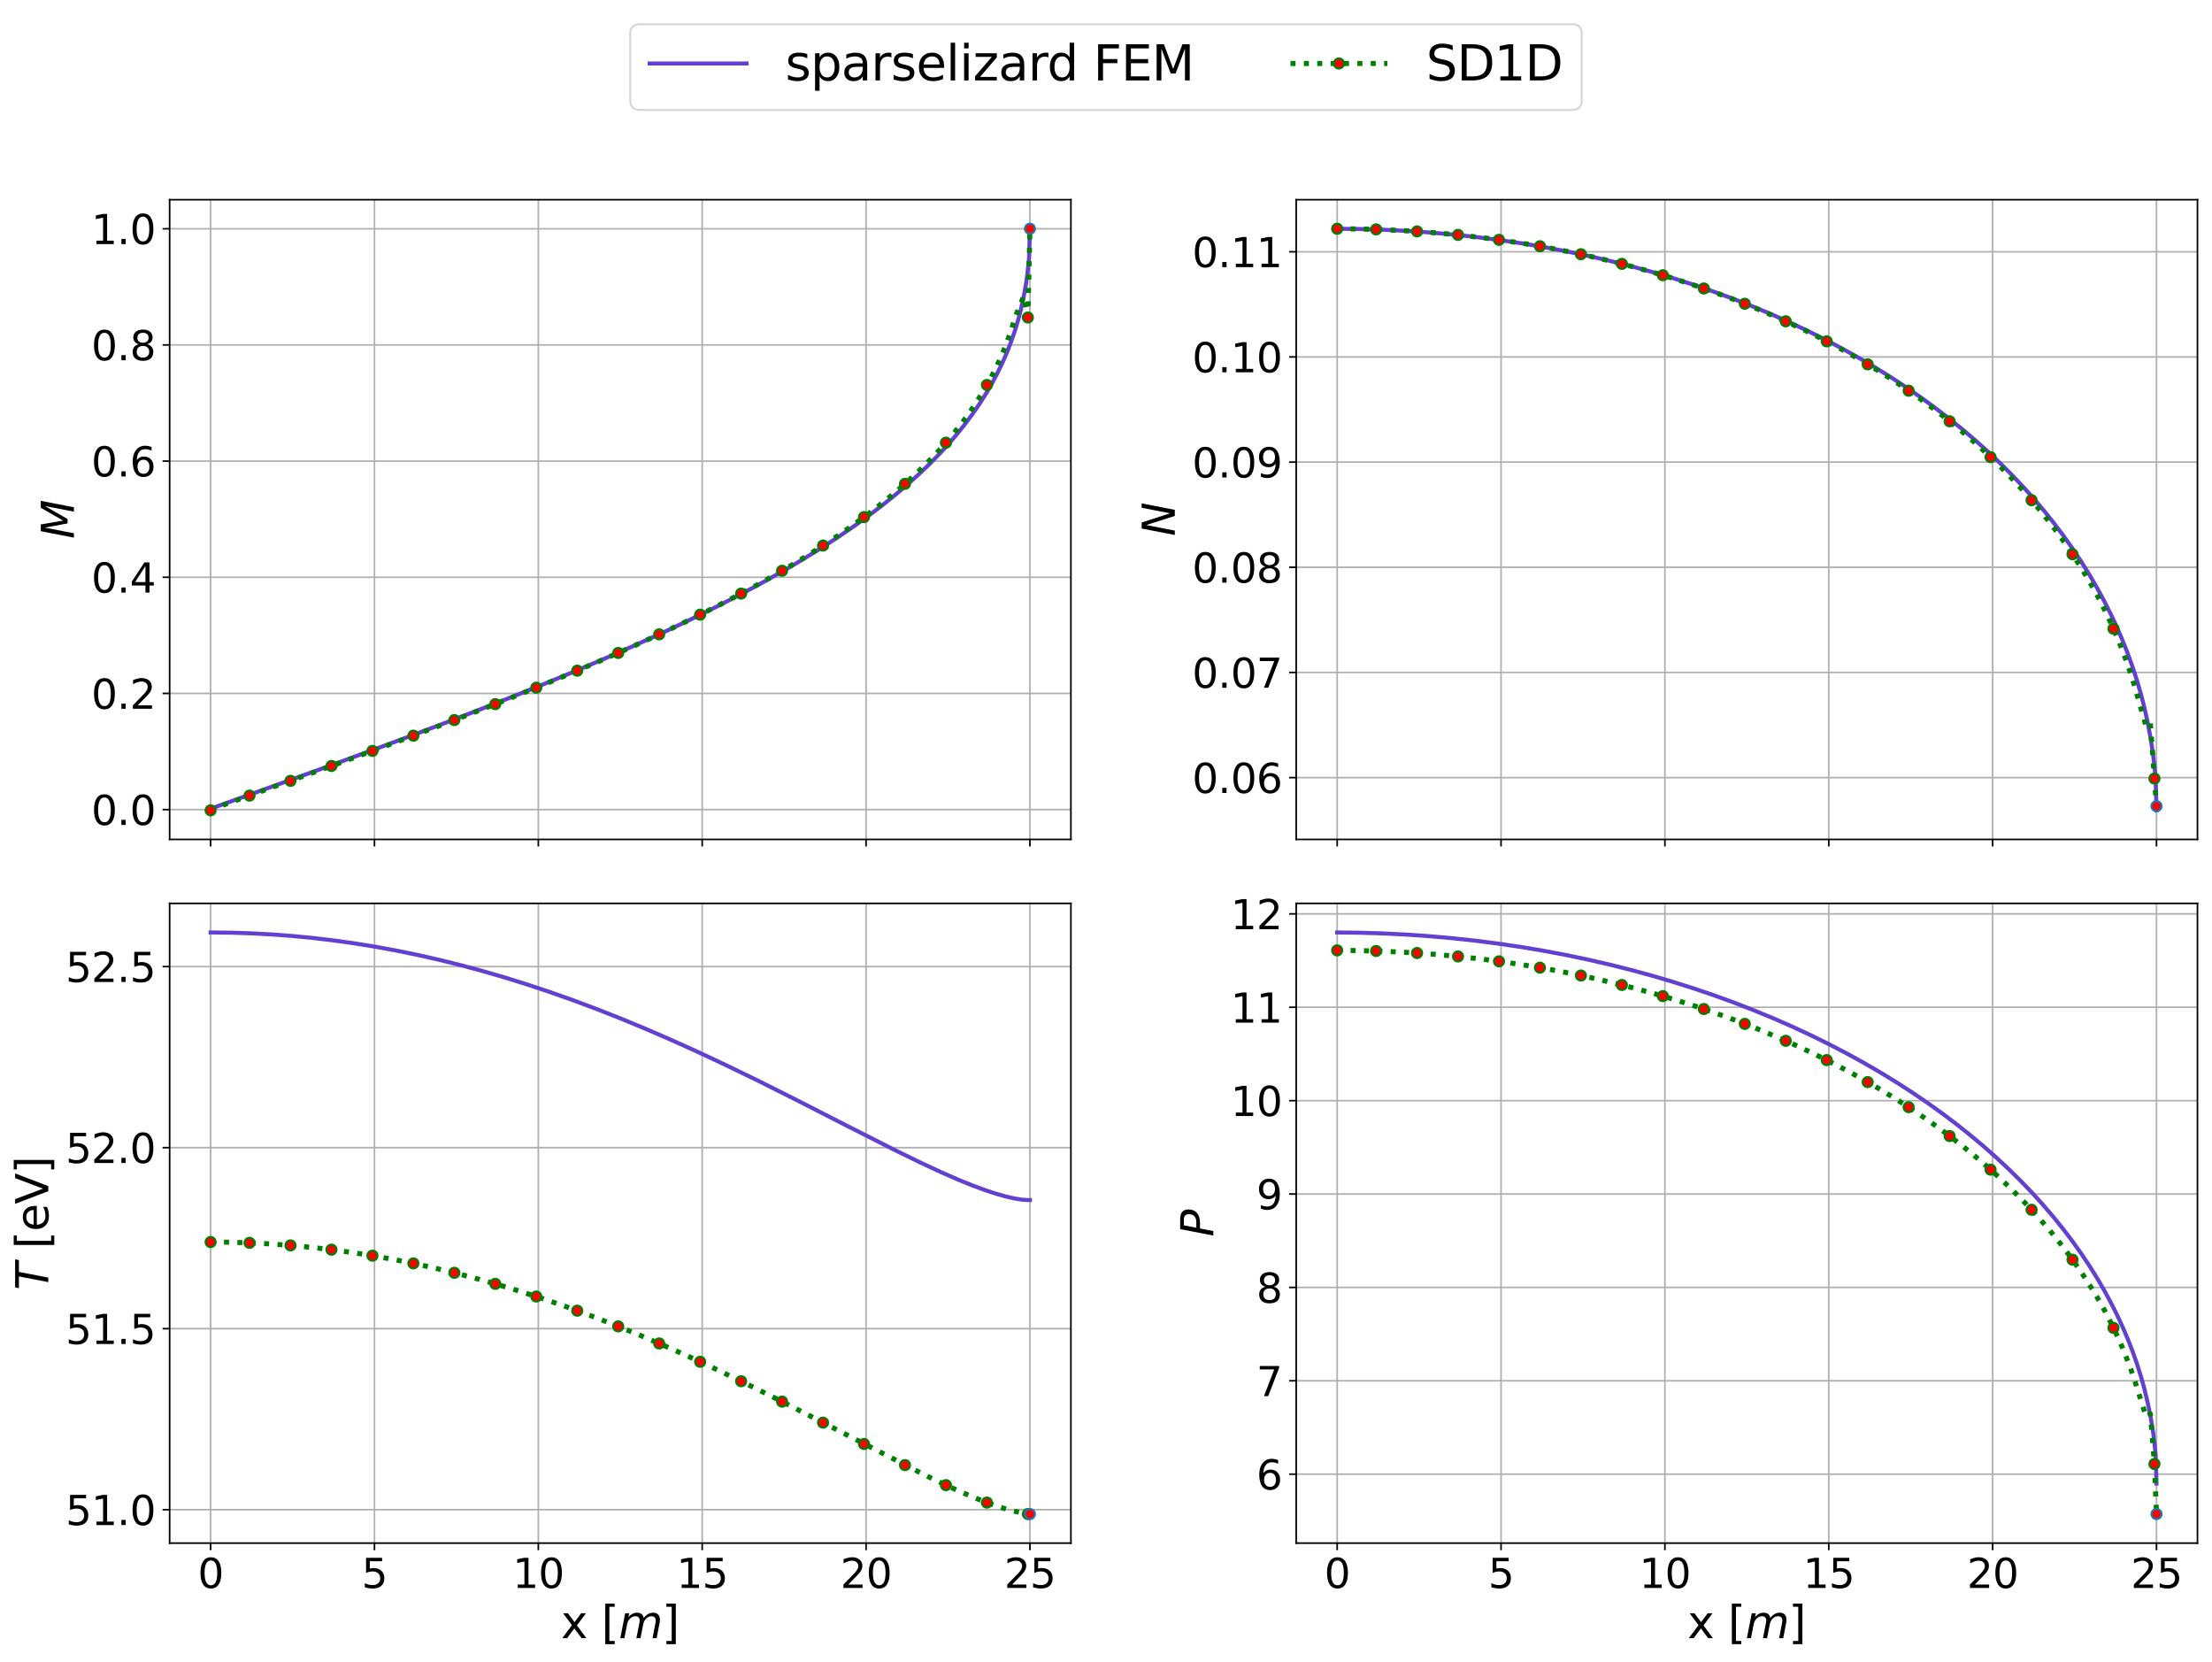 <?xml version="1.0" encoding="utf-8" standalone="no"?>
<!DOCTYPE svg PUBLIC "-//W3C//DTD SVG 1.1//EN"
  "http://www.w3.org/Graphics/SVG/1.1/DTD/svg11.dtd">
<svg xmlns:xlink="http://www.w3.org/1999/xlink" width="1095.623pt" height="823.008pt" viewBox="0 0 1095.623 823.008" xmlns="http://www.w3.org/2000/svg" version="1.1">
 <defs>
  <style type="text/css">*{stroke-linejoin: round; stroke-linecap: butt}</style>
 </defs>
 <g id="figure_1">
  <g id="patch_1">
   <path d="M 0 823.008 
L 1095.623 823.008 
L 1095.623 0 
L 0 0 
z
" style="fill: #ffffff"/>
  </g>
  <g id="axes_1">
   <g id="patch_2">
    <path d="M 84.023 415.68 
L 530.423 415.68 
L 530.423 98.88 
L 84.023 98.88 
z
" style="fill: #ffffff"/>
   </g>
   <g id="matplotlib.axis_1">
    <g id="xtick_1">
     <g id="line2d_1">
      <path d="M 104.314 415.68 
L 104.314 98.88 
" clip-path="url(#pabf8822962)" style="fill: none; stroke: #b0b0b0; stroke-width: 0.8; stroke-linecap: square"/>
     </g>
     <g id="line2d_2">
      <defs>
       <path id="m2d660d7927" d="M 0 0 
L 0 3.5 
" style="stroke: #000000; stroke-width: 0.8"/>
      </defs>
      <g>
       <use xlink:href="#m2d660d7927" x="104.314" y="415.68" style="stroke: #000000; stroke-width: 0.8"/>
      </g>
     </g>
    </g>
    <g id="xtick_2">
     <g id="line2d_3">
      <path d="M 185.478 415.68 
L 185.478 98.88 
" clip-path="url(#pabf8822962)" style="fill: none; stroke: #b0b0b0; stroke-width: 0.8; stroke-linecap: square"/>
     </g>
     <g id="line2d_4">
      <g>
       <use xlink:href="#m2d660d7927" x="185.478" y="415.68" style="stroke: #000000; stroke-width: 0.8"/>
      </g>
     </g>
    </g>
    <g id="xtick_3">
     <g id="line2d_5">
      <path d="M 266.641 415.68 
L 266.641 98.88 
" clip-path="url(#pabf8822962)" style="fill: none; stroke: #b0b0b0; stroke-width: 0.8; stroke-linecap: square"/>
     </g>
     <g id="line2d_6">
      <g>
       <use xlink:href="#m2d660d7927" x="266.641" y="415.68" style="stroke: #000000; stroke-width: 0.8"/>
      </g>
     </g>
    </g>
    <g id="xtick_4">
     <g id="line2d_7">
      <path d="M 347.805 415.68 
L 347.805 98.88 
" clip-path="url(#pabf8822962)" style="fill: none; stroke: #b0b0b0; stroke-width: 0.8; stroke-linecap: square"/>
     </g>
     <g id="line2d_8">
      <g>
       <use xlink:href="#m2d660d7927" x="347.805" y="415.68" style="stroke: #000000; stroke-width: 0.8"/>
      </g>
     </g>
    </g>
    <g id="xtick_5">
     <g id="line2d_9">
      <path d="M 428.969 415.68 
L 428.969 98.88 
" clip-path="url(#pabf8822962)" style="fill: none; stroke: #b0b0b0; stroke-width: 0.8; stroke-linecap: square"/>
     </g>
     <g id="line2d_10">
      <g>
       <use xlink:href="#m2d660d7927" x="428.969" y="415.68" style="stroke: #000000; stroke-width: 0.8"/>
      </g>
     </g>
    </g>
    <g id="xtick_6">
     <g id="line2d_11">
      <path d="M 510.132 415.68 
L 510.132 98.88 
" clip-path="url(#pabf8822962)" style="fill: none; stroke: #b0b0b0; stroke-width: 0.8; stroke-linecap: square"/>
     </g>
     <g id="line2d_12">
      <g>
       <use xlink:href="#m2d660d7927" x="510.132" y="415.68" style="stroke: #000000; stroke-width: 0.8"/>
      </g>
     </g>
    </g>
   </g>
   <g id="matplotlib.axis_2">
    <g id="ytick_1">
     <g id="line2d_13">
      <path d="M 84.023 400.916 
L 530.423 400.916 
" clip-path="url(#pabf8822962)" style="fill: none; stroke: #b0b0b0; stroke-width: 0.8; stroke-linecap: square"/>
     </g>
     <g id="line2d_14">
      <defs>
       <path id="md578875545" d="M 0 0 
L -3.5 0 
" style="stroke: #000000; stroke-width: 0.8"/>
      </defs>
      <g>
       <use xlink:href="#md578875545" x="84.023" y="400.916" style="stroke: #000000; stroke-width: 0.8"/>
      </g>
     </g>
     <g id="text_1">
      <!-- 0.0 -->
      <g transform="translate(45.217 408.515) scale(0.2 -0.2)">
       <defs>
        <path id="DejaVuSans-30" d="M 2034 4250 
Q 1547 4250 1301 3770 
Q 1056 3291 1056 2328 
Q 1056 1369 1301 889 
Q 1547 409 2034 409 
Q 2525 409 2770 889 
Q 3016 1369 3016 2328 
Q 3016 3291 2770 3770 
Q 2525 4250 2034 4250 
z
M 2034 4750 
Q 2819 4750 3233 4129 
Q 3647 3509 3647 2328 
Q 3647 1150 3233 529 
Q 2819 -91 2034 -91 
Q 1250 -91 836 529 
Q 422 1150 422 2328 
Q 422 3509 836 4129 
Q 1250 4750 2034 4750 
z
" transform="scale(0.016)"/>
        <path id="DejaVuSans-2e" d="M 684 794 
L 1344 794 
L 1344 0 
L 684 0 
L 684 794 
z
" transform="scale(0.016)"/>
       </defs>
       <use xlink:href="#DejaVuSans-30"/>
       <use xlink:href="#DejaVuSans-2e" x="63.623"/>
       <use xlink:href="#DejaVuSans-30" x="95.41"/>
      </g>
     </g>
    </g>
    <g id="ytick_2">
     <g id="line2d_15">
      <path d="M 84.023 343.389 
L 530.423 343.389 
" clip-path="url(#pabf8822962)" style="fill: none; stroke: #b0b0b0; stroke-width: 0.8; stroke-linecap: square"/>
     </g>
     <g id="line2d_16">
      <g>
       <use xlink:href="#md578875545" x="84.023" y="343.389" style="stroke: #000000; stroke-width: 0.8"/>
      </g>
     </g>
     <g id="text_2">
      <!-- 0.2 -->
      <g transform="translate(45.217 350.987) scale(0.2 -0.2)">
       <defs>
        <path id="DejaVuSans-32" d="M 1228 531 
L 3431 531 
L 3431 0 
L 469 0 
L 469 531 
Q 828 903 1448 1529 
Q 2069 2156 2228 2338 
Q 2531 2678 2651 2914 
Q 2772 3150 2772 3378 
Q 2772 3750 2511 3984 
Q 2250 4219 1831 4219 
Q 1534 4219 1204 4116 
Q 875 4013 500 3803 
L 500 4441 
Q 881 4594 1212 4672 
Q 1544 4750 1819 4750 
Q 2544 4750 2975 4387 
Q 3406 4025 3406 3419 
Q 3406 3131 3298 2873 
Q 3191 2616 2906 2266 
Q 2828 2175 2409 1742 
Q 1991 1309 1228 531 
z
" transform="scale(0.016)"/>
       </defs>
       <use xlink:href="#DejaVuSans-30"/>
       <use xlink:href="#DejaVuSans-2e" x="63.623"/>
       <use xlink:href="#DejaVuSans-32" x="95.41"/>
      </g>
     </g>
    </g>
    <g id="ytick_3">
     <g id="line2d_17">
      <path d="M 84.023 285.862 
L 530.423 285.862 
" clip-path="url(#pabf8822962)" style="fill: none; stroke: #b0b0b0; stroke-width: 0.8; stroke-linecap: square"/>
     </g>
     <g id="line2d_18">
      <g>
       <use xlink:href="#md578875545" x="84.023" y="285.862" style="stroke: #000000; stroke-width: 0.8"/>
      </g>
     </g>
     <g id="text_3">
      <!-- 0.4 -->
      <g transform="translate(45.217 293.46) scale(0.2 -0.2)">
       <defs>
        <path id="DejaVuSans-34" d="M 2419 4116 
L 825 1625 
L 2419 1625 
L 2419 4116 
z
M 2253 4666 
L 3047 4666 
L 3047 1625 
L 3713 1625 
L 3713 1100 
L 3047 1100 
L 3047 0 
L 2419 0 
L 2419 1100 
L 313 1100 
L 313 1709 
L 2253 4666 
z
" transform="scale(0.016)"/>
       </defs>
       <use xlink:href="#DejaVuSans-30"/>
       <use xlink:href="#DejaVuSans-2e" x="63.623"/>
       <use xlink:href="#DejaVuSans-34" x="95.41"/>
      </g>
     </g>
    </g>
    <g id="ytick_4">
     <g id="line2d_19">
      <path d="M 84.023 228.335 
L 530.423 228.335 
" clip-path="url(#pabf8822962)" style="fill: none; stroke: #b0b0b0; stroke-width: 0.8; stroke-linecap: square"/>
     </g>
     <g id="line2d_20">
      <g>
       <use xlink:href="#md578875545" x="84.023" y="228.335" style="stroke: #000000; stroke-width: 0.8"/>
      </g>
     </g>
     <g id="text_4">
      <!-- 0.6 -->
      <g transform="translate(45.217 235.933) scale(0.2 -0.2)">
       <defs>
        <path id="DejaVuSans-36" d="M 2113 2584 
Q 1688 2584 1439 2293 
Q 1191 2003 1191 1497 
Q 1191 994 1439 701 
Q 1688 409 2113 409 
Q 2538 409 2786 701 
Q 3034 994 3034 1497 
Q 3034 2003 2786 2293 
Q 2538 2584 2113 2584 
z
M 3366 4563 
L 3366 3988 
Q 3128 4100 2886 4159 
Q 2644 4219 2406 4219 
Q 1781 4219 1451 3797 
Q 1122 3375 1075 2522 
Q 1259 2794 1537 2939 
Q 1816 3084 2150 3084 
Q 2853 3084 3261 2657 
Q 3669 2231 3669 1497 
Q 3669 778 3244 343 
Q 2819 -91 2113 -91 
Q 1303 -91 875 529 
Q 447 1150 447 2328 
Q 447 3434 972 4092 
Q 1497 4750 2381 4750 
Q 2619 4750 2861 4703 
Q 3103 4656 3366 4563 
z
" transform="scale(0.016)"/>
       </defs>
       <use xlink:href="#DejaVuSans-30"/>
       <use xlink:href="#DejaVuSans-2e" x="63.623"/>
       <use xlink:href="#DejaVuSans-36" x="95.41"/>
      </g>
     </g>
    </g>
    <g id="ytick_5">
     <g id="line2d_21">
      <path d="M 84.023 170.807 
L 530.423 170.807 
" clip-path="url(#pabf8822962)" style="fill: none; stroke: #b0b0b0; stroke-width: 0.8; stroke-linecap: square"/>
     </g>
     <g id="line2d_22">
      <g>
       <use xlink:href="#md578875545" x="84.023" y="170.807" style="stroke: #000000; stroke-width: 0.8"/>
      </g>
     </g>
     <g id="text_5">
      <!-- 0.8 -->
      <g transform="translate(45.217 178.406) scale(0.2 -0.2)">
       <defs>
        <path id="DejaVuSans-38" d="M 2034 2216 
Q 1584 2216 1326 1975 
Q 1069 1734 1069 1313 
Q 1069 891 1326 650 
Q 1584 409 2034 409 
Q 2484 409 2743 651 
Q 3003 894 3003 1313 
Q 3003 1734 2745 1975 
Q 2488 2216 2034 2216 
z
M 1403 2484 
Q 997 2584 770 2862 
Q 544 3141 544 3541 
Q 544 4100 942 4425 
Q 1341 4750 2034 4750 
Q 2731 4750 3128 4425 
Q 3525 4100 3525 3541 
Q 3525 3141 3298 2862 
Q 3072 2584 2669 2484 
Q 3125 2378 3379 2068 
Q 3634 1759 3634 1313 
Q 3634 634 3220 271 
Q 2806 -91 2034 -91 
Q 1263 -91 848 271 
Q 434 634 434 1313 
Q 434 1759 690 2068 
Q 947 2378 1403 2484 
z
M 1172 3481 
Q 1172 3119 1398 2916 
Q 1625 2713 2034 2713 
Q 2441 2713 2670 2916 
Q 2900 3119 2900 3481 
Q 2900 3844 2670 4047 
Q 2441 4250 2034 4250 
Q 1625 4250 1398 4047 
Q 1172 3844 1172 3481 
z
" transform="scale(0.016)"/>
       </defs>
       <use xlink:href="#DejaVuSans-30"/>
       <use xlink:href="#DejaVuSans-2e" x="63.623"/>
       <use xlink:href="#DejaVuSans-38" x="95.41"/>
      </g>
     </g>
    </g>
    <g id="ytick_6">
     <g id="line2d_23">
      <path d="M 84.023 113.28 
L 530.423 113.28 
" clip-path="url(#pabf8822962)" style="fill: none; stroke: #b0b0b0; stroke-width: 0.8; stroke-linecap: square"/>
     </g>
     <g id="line2d_24">
      <g>
       <use xlink:href="#md578875545" x="84.023" y="113.28" style="stroke: #000000; stroke-width: 0.8"/>
      </g>
     </g>
     <g id="text_6">
      <!-- 1.0 -->
      <g transform="translate(45.217 120.878) scale(0.2 -0.2)">
       <defs>
        <path id="DejaVuSans-31" d="M 794 531 
L 1825 531 
L 1825 4091 
L 703 3866 
L 703 4441 
L 1819 4666 
L 2450 4666 
L 2450 531 
L 3481 531 
L 3481 0 
L 794 0 
L 794 531 
z
" transform="scale(0.016)"/>
       </defs>
       <use xlink:href="#DejaVuSans-31"/>
       <use xlink:href="#DejaVuSans-2e" x="63.623"/>
       <use xlink:href="#DejaVuSans-30" x="95.41"/>
      </g>
     </g>
    </g>
    <g id="text_7">
     <!-- $M$ -->
     <g transform="translate(36.642 266.85) rotate(-90) scale(0.22 -0.22)">
      <defs>
       <path id="DejaVuSans-Oblique-4d" d="M 1081 4666 
L 2028 4666 
L 2572 1522 
L 4378 4666 
L 5350 4666 
L 4441 0 
L 3828 0 
L 4622 4091 
L 2791 897 
L 2175 897 
L 1581 4103 
L 788 0 
L 172 0 
L 1081 4666 
z
" transform="scale(0.016)"/>
      </defs>
      <use xlink:href="#DejaVuSans-Oblique-4d" transform="translate(0 0.094)"/>
     </g>
    </g>
   </g>
   <g id="line2d_25">
    <path d="M 104.314 400.478 
L 163.969 378.986 
L 196.029 367.195 
L 222.001 357.414 
L 244.727 348.624 
L 265.018 340.541 
L 283.28 333.035 
L 300.324 325.789 
L 315.745 318.997 
L 329.949 312.507 
L 343.341 306.148 
L 355.921 299.927 
L 367.69 293.856 
L 378.647 287.95 
L 388.793 282.23 
L 398.126 276.719 
L 407.054 271.192 
L 415.171 265.916 
L 422.881 260.649 
L 430.186 255.393 
L 437.085 250.155 
L 443.578 244.941 
L 449.665 239.761 
L 455.347 234.627 
L 460.622 229.557 
L 465.492 224.571 
L 469.956 219.696 
L 474.014 214.965 
L 478.073 209.893 
L 481.725 204.979 
L 484.971 200.274 
L 488.218 195.184 
L 491.059 190.34 
L 493.899 185.038 
L 496.334 180.033 
L 498.769 174.471 
L 500.798 169.272 
L 502.827 163.378 
L 504.451 157.93 
L 505.668 153.222 
L 506.886 147.718 
L 508.103 141.147 
L 508.915 135.417 
L 509.726 127.445 
L 510.132 113.28 
L 510.132 113.28 
" clip-path="url(#pabf8822962)" style="fill: none; stroke: #6240d0; stroke-width: 2; stroke-linecap: square"/>
   </g>
   <g id="line2d_26">
    <path d="M 104.314 401.28 
L 105.329 400.553 
L 164.172 379.313 
L 194.609 368.097 
L 220.987 358.142 
L 243.307 349.484 
L 263.598 341.374 
L 281.859 333.836 
L 298.092 326.907 
L 314.325 319.722 
L 328.529 313.188 
L 342.732 306.384 
L 354.907 300.301 
L 367.081 293.949 
L 377.227 288.417 
L 387.372 282.637 
L 397.518 276.565 
L 405.634 271.473 
L 413.75 266.131 
L 421.867 260.503 
L 429.983 254.551 
L 436.07 249.837 
L 442.158 244.866 
L 448.245 239.6 
L 454.332 233.995 
L 460.419 227.993 
L 464.478 223.727 
L 468.536 219.207 
L 472.594 214.386 
L 476.652 209.199 
L 480.71 203.569 
L 484.769 197.417 
L 488.827 190.63 
L 490.856 186.934 
L 492.885 182.976 
L 494.914 178.695 
L 496.943 174.013 
L 498.972 168.814 
L 501.001 163.066 
L 503.03 156.406 
L 505.059 151.712 
L 507.089 146.553 
L 509.118 157.24 
L 510.132 113.28 
L 510.132 113.28 
" clip-path="url(#pabf8822962)" style="fill: none; stroke-dasharray: 2.5,4.125; stroke-dashoffset: 0; stroke: #008000; stroke-width: 2.5"/>
    <defs>
     <path id="m8ddfb3335d" d="M 0 2.5 
C 0.663 2.5 1.299 2.237 1.768 1.768 
C 2.237 1.299 2.5 0.663 2.5 0 
C 2.5 -0.663 2.237 -1.299 1.768 -1.768 
C 1.299 -2.237 0.663 -2.5 0 -2.5 
C -0.663 -2.5 -1.299 -2.237 -1.768 -1.768 
C -2.237 -1.299 -2.5 -0.663 -2.5 0 
C -2.5 0.663 -2.237 1.299 -1.768 1.768 
C -1.299 2.237 -0.663 2.5 0 2.5 
z
" style="stroke: #008000"/>
    </defs>
    <g clip-path="url(#pabf8822962)">
     <use xlink:href="#m8ddfb3335d" x="104.314" y="401.28" style="fill: #ff0000; stroke: #008000"/>
     <use xlink:href="#m8ddfb3335d" x="123.59" y="393.993" style="fill: #ff0000; stroke: #008000"/>
     <use xlink:href="#m8ddfb3335d" x="143.881" y="386.68" style="fill: #ff0000; stroke: #008000"/>
     <use xlink:href="#m8ddfb3335d" x="164.172" y="379.313" style="fill: #ff0000; stroke: #008000"/>
     <use xlink:href="#m8ddfb3335d" x="184.463" y="371.863" style="fill: #ff0000; stroke: #008000"/>
     <use xlink:href="#m8ddfb3335d" x="204.754" y="364.299" style="fill: #ff0000; stroke: #008000"/>
     <use xlink:href="#m8ddfb3335d" x="225.045" y="356.586" style="fill: #ff0000; stroke: #008000"/>
     <use xlink:href="#m8ddfb3335d" x="245.336" y="348.684" style="fill: #ff0000; stroke: #008000"/>
     <use xlink:href="#m8ddfb3335d" x="265.627" y="340.549" style="fill: #ff0000; stroke: #008000"/>
     <use xlink:href="#m8ddfb3335d" x="285.918" y="332.126" style="fill: #ff0000; stroke: #008000"/>
     <use xlink:href="#m8ddfb3335d" x="306.209" y="323.349" style="fill: #ff0000; stroke: #008000"/>
     <use xlink:href="#m8ddfb3335d" x="326.499" y="314.137" style="fill: #ff0000; stroke: #008000"/>
     <use xlink:href="#m8ddfb3335d" x="346.79" y="304.384" style="fill: #ff0000; stroke: #008000"/>
     <use xlink:href="#m8ddfb3335d" x="367.081" y="293.949" style="fill: #ff0000; stroke: #008000"/>
     <use xlink:href="#m8ddfb3335d" x="387.372" y="282.637" style="fill: #ff0000; stroke: #008000"/>
     <use xlink:href="#m8ddfb3335d" x="407.663" y="270.163" style="fill: #ff0000; stroke: #008000"/>
     <use xlink:href="#m8ddfb3335d" x="427.954" y="256.073" style="fill: #ff0000; stroke: #008000"/>
     <use xlink:href="#m8ddfb3335d" x="448.245" y="239.6" style="fill: #ff0000; stroke: #008000"/>
     <use xlink:href="#m8ddfb3335d" x="468.536" y="219.207" style="fill: #ff0000; stroke: #008000"/>
     <use xlink:href="#m8ddfb3335d" x="488.827" y="190.63" style="fill: #ff0000; stroke: #008000"/>
     <use xlink:href="#m8ddfb3335d" x="509.118" y="157.24" style="fill: #ff0000; stroke: #008000"/>
    </g>
   </g>
   <g id="line2d_27">
    <path d="M 510.132 113.28 
" clip-path="url(#pabf8822962)" style="fill: none; stroke: #1f77b4; stroke-width: 1.5; stroke-linecap: square"/>
    <defs>
     <path id="m52db4887b3" d="M 0 2.5 
C 0.663 2.5 1.299 2.237 1.768 1.768 
C 2.237 1.299 2.5 0.663 2.5 0 
C 2.5 -0.663 2.237 -1.299 1.768 -1.768 
C 1.299 -2.237 0.663 -2.5 0 -2.5 
C -0.663 -2.5 -1.299 -2.237 -1.768 -1.768 
C -2.237 -1.299 -2.5 -0.663 -2.5 0 
C -2.5 0.663 -2.237 1.299 -1.768 1.768 
C -1.299 2.237 -0.663 2.5 0 2.5 
z
" style="stroke: #1f77b4"/>
    </defs>
    <g clip-path="url(#pabf8822962)">
     <use xlink:href="#m52db4887b3" x="510.132" y="113.28" style="fill: #ff0000; stroke: #1f77b4"/>
    </g>
   </g>
   <g id="patch_3">
    <path d="M 84.023 415.68 
L 84.023 98.88 
" style="fill: none; stroke: #000000; stroke-width: 0.8; stroke-linejoin: miter; stroke-linecap: square"/>
   </g>
   <g id="patch_4">
    <path d="M 530.423 415.68 
L 530.423 98.88 
" style="fill: none; stroke: #000000; stroke-width: 0.8; stroke-linejoin: miter; stroke-linecap: square"/>
   </g>
   <g id="patch_5">
    <path d="M 84.023 415.68 
L 530.423 415.68 
" style="fill: none; stroke: #000000; stroke-width: 0.8; stroke-linejoin: miter; stroke-linecap: square"/>
   </g>
   <g id="patch_6">
    <path d="M 84.023 98.88 
L 530.423 98.88 
" style="fill: none; stroke: #000000; stroke-width: 0.8; stroke-linejoin: miter; stroke-linecap: square"/>
   </g>
  </g>
  <g id="axes_2">
   <g id="patch_7">
    <path d="M 642.023 415.68 
L 1088.423 415.68 
L 1088.423 98.88 
L 642.023 98.88 
z
" style="fill: #ffffff"/>
   </g>
   <g id="matplotlib.axis_3">
    <g id="xtick_7">
     <g id="line2d_28">
      <path d="M 662.314 415.68 
L 662.314 98.88 
" clip-path="url(#p9338a788fa)" style="fill: none; stroke: #b0b0b0; stroke-width: 0.8; stroke-linecap: square"/>
     </g>
     <g id="line2d_29">
      <g>
       <use xlink:href="#m2d660d7927" x="662.314" y="415.68" style="stroke: #000000; stroke-width: 0.8"/>
      </g>
     </g>
    </g>
    <g id="xtick_8">
     <g id="line2d_30">
      <path d="M 743.478 415.68 
L 743.478 98.88 
" clip-path="url(#p9338a788fa)" style="fill: none; stroke: #b0b0b0; stroke-width: 0.8; stroke-linecap: square"/>
     </g>
     <g id="line2d_31">
      <g>
       <use xlink:href="#m2d660d7927" x="743.478" y="415.68" style="stroke: #000000; stroke-width: 0.8"/>
      </g>
     </g>
    </g>
    <g id="xtick_9">
     <g id="line2d_32">
      <path d="M 824.641 415.68 
L 824.641 98.88 
" clip-path="url(#p9338a788fa)" style="fill: none; stroke: #b0b0b0; stroke-width: 0.8; stroke-linecap: square"/>
     </g>
     <g id="line2d_33">
      <g>
       <use xlink:href="#m2d660d7927" x="824.641" y="415.68" style="stroke: #000000; stroke-width: 0.8"/>
      </g>
     </g>
    </g>
    <g id="xtick_10">
     <g id="line2d_34">
      <path d="M 905.805 415.68 
L 905.805 98.88 
" clip-path="url(#p9338a788fa)" style="fill: none; stroke: #b0b0b0; stroke-width: 0.8; stroke-linecap: square"/>
     </g>
     <g id="line2d_35">
      <g>
       <use xlink:href="#m2d660d7927" x="905.805" y="415.68" style="stroke: #000000; stroke-width: 0.8"/>
      </g>
     </g>
    </g>
    <g id="xtick_11">
     <g id="line2d_36">
      <path d="M 986.969 415.68 
L 986.969 98.88 
" clip-path="url(#p9338a788fa)" style="fill: none; stroke: #b0b0b0; stroke-width: 0.8; stroke-linecap: square"/>
     </g>
     <g id="line2d_37">
      <g>
       <use xlink:href="#m2d660d7927" x="986.969" y="415.68" style="stroke: #000000; stroke-width: 0.8"/>
      </g>
     </g>
    </g>
    <g id="xtick_12">
     <g id="line2d_38">
      <path d="M 1068.132 415.68 
L 1068.132 98.88 
" clip-path="url(#p9338a788fa)" style="fill: none; stroke: #b0b0b0; stroke-width: 0.8; stroke-linecap: square"/>
     </g>
     <g id="line2d_39">
      <g>
       <use xlink:href="#m2d660d7927" x="1068.132" y="415.68" style="stroke: #000000; stroke-width: 0.8"/>
      </g>
     </g>
    </g>
   </g>
   <g id="matplotlib.axis_4">
    <g id="ytick_7">
     <g id="line2d_40">
      <path d="M 642.023 385.07 
L 1088.423 385.07 
" clip-path="url(#p9338a788fa)" style="fill: none; stroke: #b0b0b0; stroke-width: 0.8; stroke-linecap: square"/>
     </g>
     <g id="line2d_41">
      <g>
       <use xlink:href="#md578875545" x="642.023" y="385.07" style="stroke: #000000; stroke-width: 0.8"/>
      </g>
     </g>
     <g id="text_8">
      <!-- 0.06 -->
      <g transform="translate(590.492 392.668) scale(0.2 -0.2)">
       <use xlink:href="#DejaVuSans-30"/>
       <use xlink:href="#DejaVuSans-2e" x="63.623"/>
       <use xlink:href="#DejaVuSans-30" x="95.41"/>
       <use xlink:href="#DejaVuSans-36" x="159.033"/>
      </g>
     </g>
    </g>
    <g id="ytick_8">
     <g id="line2d_42">
      <path d="M 642.023 332.993 
L 1088.423 332.993 
" clip-path="url(#p9338a788fa)" style="fill: none; stroke: #b0b0b0; stroke-width: 0.8; stroke-linecap: square"/>
     </g>
     <g id="line2d_43">
      <g>
       <use xlink:href="#md578875545" x="642.023" y="332.993" style="stroke: #000000; stroke-width: 0.8"/>
      </g>
     </g>
     <g id="text_9">
      <!-- 0.07 -->
      <g transform="translate(590.492 340.592) scale(0.2 -0.2)">
       <defs>
        <path id="DejaVuSans-37" d="M 525 4666 
L 3525 4666 
L 3525 4397 
L 1831 0 
L 1172 0 
L 2766 4134 
L 525 4134 
L 525 4666 
z
" transform="scale(0.016)"/>
       </defs>
       <use xlink:href="#DejaVuSans-30"/>
       <use xlink:href="#DejaVuSans-2e" x="63.623"/>
       <use xlink:href="#DejaVuSans-30" x="95.41"/>
       <use xlink:href="#DejaVuSans-37" x="159.033"/>
      </g>
     </g>
    </g>
    <g id="ytick_9">
     <g id="line2d_44">
      <path d="M 642.023 280.916 
L 1088.423 280.916 
" clip-path="url(#p9338a788fa)" style="fill: none; stroke: #b0b0b0; stroke-width: 0.8; stroke-linecap: square"/>
     </g>
     <g id="line2d_45">
      <g>
       <use xlink:href="#md578875545" x="642.023" y="280.916" style="stroke: #000000; stroke-width: 0.8"/>
      </g>
     </g>
     <g id="text_10">
      <!-- 0.08 -->
      <g transform="translate(590.492 288.515) scale(0.2 -0.2)">
       <use xlink:href="#DejaVuSans-30"/>
       <use xlink:href="#DejaVuSans-2e" x="63.623"/>
       <use xlink:href="#DejaVuSans-30" x="95.41"/>
       <use xlink:href="#DejaVuSans-38" x="159.033"/>
      </g>
     </g>
    </g>
    <g id="ytick_10">
     <g id="line2d_46">
      <path d="M 642.023 228.84 
L 1088.423 228.84 
" clip-path="url(#p9338a788fa)" style="fill: none; stroke: #b0b0b0; stroke-width: 0.8; stroke-linecap: square"/>
     </g>
     <g id="line2d_47">
      <g>
       <use xlink:href="#md578875545" x="642.023" y="228.84" style="stroke: #000000; stroke-width: 0.8"/>
      </g>
     </g>
     <g id="text_11">
      <!-- 0.09 -->
      <g transform="translate(590.492 236.438) scale(0.2 -0.2)">
       <defs>
        <path id="DejaVuSans-39" d="M 703 97 
L 703 672 
Q 941 559 1184 500 
Q 1428 441 1663 441 
Q 2288 441 2617 861 
Q 2947 1281 2994 2138 
Q 2813 1869 2534 1725 
Q 2256 1581 1919 1581 
Q 1219 1581 811 2004 
Q 403 2428 403 3163 
Q 403 3881 828 4315 
Q 1253 4750 1959 4750 
Q 2769 4750 3195 4129 
Q 3622 3509 3622 2328 
Q 3622 1225 3098 567 
Q 2575 -91 1691 -91 
Q 1453 -91 1209 -44 
Q 966 3 703 97 
z
M 1959 2075 
Q 2384 2075 2632 2365 
Q 2881 2656 2881 3163 
Q 2881 3666 2632 3958 
Q 2384 4250 1959 4250 
Q 1534 4250 1286 3958 
Q 1038 3666 1038 3163 
Q 1038 2656 1286 2365 
Q 1534 2075 1959 2075 
z
" transform="scale(0.016)"/>
       </defs>
       <use xlink:href="#DejaVuSans-30"/>
       <use xlink:href="#DejaVuSans-2e" x="63.623"/>
       <use xlink:href="#DejaVuSans-30" x="95.41"/>
       <use xlink:href="#DejaVuSans-39" x="159.033"/>
      </g>
     </g>
    </g>
    <g id="ytick_11">
     <g id="line2d_48">
      <path d="M 642.023 176.763 
L 1088.423 176.763 
" clip-path="url(#p9338a788fa)" style="fill: none; stroke: #b0b0b0; stroke-width: 0.8; stroke-linecap: square"/>
     </g>
     <g id="line2d_49">
      <g>
       <use xlink:href="#md578875545" x="642.023" y="176.763" style="stroke: #000000; stroke-width: 0.8"/>
      </g>
     </g>
     <g id="text_12">
      <!-- 0.10 -->
      <g transform="translate(590.492 184.361) scale(0.2 -0.2)">
       <use xlink:href="#DejaVuSans-30"/>
       <use xlink:href="#DejaVuSans-2e" x="63.623"/>
       <use xlink:href="#DejaVuSans-31" x="95.41"/>
       <use xlink:href="#DejaVuSans-30" x="159.033"/>
      </g>
     </g>
    </g>
    <g id="ytick_12">
     <g id="line2d_50">
      <path d="M 642.023 124.686 
L 1088.423 124.686 
" clip-path="url(#p9338a788fa)" style="fill: none; stroke: #b0b0b0; stroke-width: 0.8; stroke-linecap: square"/>
     </g>
     <g id="line2d_51">
      <g>
       <use xlink:href="#md578875545" x="642.023" y="124.686" style="stroke: #000000; stroke-width: 0.8"/>
      </g>
     </g>
     <g id="text_13">
      <!-- 0.11 -->
      <g transform="translate(590.492 132.285) scale(0.2 -0.2)">
       <use xlink:href="#DejaVuSans-30"/>
       <use xlink:href="#DejaVuSans-2e" x="63.623"/>
       <use xlink:href="#DejaVuSans-31" x="95.41"/>
       <use xlink:href="#DejaVuSans-31" x="159.033"/>
      </g>
     </g>
    </g>
    <g id="text_14">
     <!-- $N$ -->
     <g transform="translate(581.917 265.53) rotate(-90) scale(0.22 -0.22)">
      <defs>
       <path id="DejaVuSans-Oblique-4e" d="M 1081 4666 
L 1931 4666 
L 3219 666 
L 4000 4666 
L 4616 4666 
L 3706 0 
L 2853 0 
L 1569 4025 
L 788 0 
L 172 0 
L 1081 4666 
z
" transform="scale(0.016)"/>
      </defs>
      <use xlink:href="#DejaVuSans-Oblique-4e" transform="translate(0 0.094)"/>
     </g>
    </g>
   </g>
   <g id="line2d_52">
    <path d="M 662.314 113.28 
L 674.083 113.42 
L 685.851 113.791 
L 697.214 114.367 
L 708.577 115.16 
L 719.94 116.172 
L 731.303 117.405 
L 742.666 118.864 
L 754.029 120.551 
L 764.986 122.4 
L 775.943 124.471 
L 786.9 126.771 
L 797.451 129.207 
L 808.003 131.869 
L 818.554 134.762 
L 828.699 137.772 
L 838.845 141.014 
L 848.585 144.354 
L 858.324 147.926 
L 868.064 151.742 
L 877.398 155.64 
L 886.326 159.6 
L 895.254 163.8 
L 903.776 168.046 
L 912.298 172.538 
L 920.414 177.058 
L 928.531 181.831 
L 936.241 186.617 
L 943.952 191.665 
L 951.257 196.708 
L 958.561 202.026 
L 965.46 207.322 
L 972.359 212.908 
L 978.852 218.456 
L 984.939 223.936 
L 991.027 229.715 
L 996.708 235.407 
L 1002.39 241.419 
L 1007.665 247.321 
L 1012.941 253.57 
L 1017.811 259.687 
L 1022.275 265.628 
L 1026.739 271.936 
L 1030.797 278.036 
L 1034.855 284.541 
L 1038.507 290.802 
L 1042.16 297.52 
L 1045.406 303.953 
L 1048.653 310.916 
L 1051.494 317.552 
L 1053.929 323.742 
L 1056.363 330.529 
L 1058.393 336.769 
L 1060.422 343.735 
L 1062.045 350.029 
L 1063.668 357.277 
L 1065.291 366.019 
L 1066.509 374.119 
L 1067.321 381.531 
L 1067.726 386.28 
L 1068.132 401.28 
L 1068.132 401.28 
" clip-path="url(#p9338a788fa)" style="fill: none; stroke: #6240d0; stroke-width: 2; stroke-linecap: square"/>
   </g>
   <g id="line2d_53">
    <path d="M 662.314 113.28 
L 673.474 113.384 
L 685.649 113.739 
L 697.823 114.345 
L 709.998 115.205 
L 722.172 116.32 
L 734.347 117.696 
L 746.521 119.335 
L 756.667 120.907 
L 766.812 122.669 
L 776.958 124.627 
L 787.103 126.784 
L 797.249 129.147 
L 807.394 131.721 
L 817.539 134.513 
L 827.685 137.532 
L 837.83 140.786 
L 847.976 144.286 
L 858.121 148.041 
L 868.267 152.068 
L 878.412 156.378 
L 886.529 160.042 
L 894.645 163.909 
L 902.761 167.99 
L 910.878 172.296 
L 918.994 176.843 
L 927.11 181.646 
L 935.227 186.724 
L 943.343 192.1 
L 951.459 197.791 
L 957.547 202.291 
L 963.634 207.006 
L 969.721 211.945 
L 975.809 217.125 
L 981.896 222.579 
L 987.983 228.335 
L 994.07 234.419 
L 1000.158 240.862 
L 1006.245 247.709 
L 1010.303 252.534 
L 1014.361 257.597 
L 1018.419 262.924 
L 1022.478 268.541 
L 1026.536 274.483 
L 1030.594 280.792 
L 1034.652 287.519 
L 1038.71 294.743 
L 1042.769 302.613 
L 1046.827 311.342 
L 1048.856 316.101 
L 1050.885 321.169 
L 1052.914 326.588 
L 1054.943 332.422 
L 1056.972 338.756 
L 1063.059 359.946 
L 1065.089 358.163 
L 1068.132 399.223 
L 1068.132 399.223 
" clip-path="url(#p9338a788fa)" style="fill: none; stroke-dasharray: 2.5,4.125; stroke-dashoffset: 0; stroke: #008000; stroke-width: 2.5"/>
    <g clip-path="url(#p9338a788fa)">
     <use xlink:href="#m8ddfb3335d" x="662.314" y="113.28" style="fill: #ff0000; stroke: #008000"/>
     <use xlink:href="#m8ddfb3335d" x="681.59" y="113.593" style="fill: #ff0000; stroke: #008000"/>
     <use xlink:href="#m8ddfb3335d" x="701.881" y="114.603" style="fill: #ff0000; stroke: #008000"/>
     <use xlink:href="#m8ddfb3335d" x="722.172" y="116.32" style="fill: #ff0000; stroke: #008000"/>
     <use xlink:href="#m8ddfb3335d" x="742.463" y="118.759" style="fill: #ff0000; stroke: #008000"/>
     <use xlink:href="#m8ddfb3335d" x="762.754" y="121.941" style="fill: #ff0000; stroke: #008000"/>
     <use xlink:href="#m8ddfb3335d" x="783.045" y="125.897" style="fill: #ff0000; stroke: #008000"/>
     <use xlink:href="#m8ddfb3335d" x="803.336" y="130.665" style="fill: #ff0000; stroke: #008000"/>
     <use xlink:href="#m8ddfb3335d" x="823.627" y="136.297" style="fill: #ff0000; stroke: #008000"/>
     <use xlink:href="#m8ddfb3335d" x="843.918" y="142.856" style="fill: #ff0000; stroke: #008000"/>
     <use xlink:href="#m8ddfb3335d" x="864.209" y="150.424" style="fill: #ff0000; stroke: #008000"/>
     <use xlink:href="#m8ddfb3335d" x="884.499" y="159.107" style="fill: #ff0000; stroke: #008000"/>
     <use xlink:href="#m8ddfb3335d" x="904.79" y="169.045" style="fill: #ff0000; stroke: #008000"/>
     <use xlink:href="#m8ddfb3335d" x="925.081" y="180.421" style="fill: #ff0000; stroke: #008000"/>
     <use xlink:href="#m8ddfb3335d" x="945.372" y="193.492" style="fill: #ff0000; stroke: #008000"/>
     <use xlink:href="#m8ddfb3335d" x="965.663" y="208.627" style="fill: #ff0000; stroke: #008000"/>
     <use xlink:href="#m8ddfb3335d" x="985.954" y="226.381" style="fill: #ff0000; stroke: #008000"/>
     <use xlink:href="#m8ddfb3335d" x="1006.245" y="247.709" style="fill: #ff0000; stroke: #008000"/>
     <use xlink:href="#m8ddfb3335d" x="1026.536" y="274.483" style="fill: #ff0000; stroke: #008000"/>
     <use xlink:href="#m8ddfb3335d" x="1046.827" y="311.342" style="fill: #ff0000; stroke: #008000"/>
     <use xlink:href="#m8ddfb3335d" x="1067.118" y="385.536" style="fill: #ff0000; stroke: #008000"/>
    </g>
   </g>
   <g id="line2d_54">
    <path d="M 1068.132 399.223 
" clip-path="url(#p9338a788fa)" style="fill: none; stroke: #1f77b4; stroke-width: 1.5; stroke-linecap: square"/>
    <g clip-path="url(#p9338a788fa)">
     <use xlink:href="#m52db4887b3" x="1068.132" y="399.223" style="fill: #ff0000; stroke: #1f77b4"/>
    </g>
   </g>
   <g id="patch_8">
    <path d="M 642.023 415.68 
L 642.023 98.88 
" style="fill: none; stroke: #000000; stroke-width: 0.8; stroke-linejoin: miter; stroke-linecap: square"/>
   </g>
   <g id="patch_9">
    <path d="M 1088.423 415.68 
L 1088.423 98.88 
" style="fill: none; stroke: #000000; stroke-width: 0.8; stroke-linejoin: miter; stroke-linecap: square"/>
   </g>
   <g id="patch_10">
    <path d="M 642.023 415.68 
L 1088.423 415.68 
" style="fill: none; stroke: #000000; stroke-width: 0.8; stroke-linejoin: miter; stroke-linecap: square"/>
   </g>
   <g id="patch_11">
    <path d="M 642.023 98.88 
L 1088.423 98.88 
" style="fill: none; stroke: #000000; stroke-width: 0.8; stroke-linejoin: miter; stroke-linecap: square"/>
   </g>
  </g>
  <g id="axes_3">
   <g id="patch_12">
    <path d="M 84.023 764.16 
L 530.423 764.16 
L 530.423 447.36 
L 84.023 447.36 
z
" style="fill: #ffffff"/>
   </g>
   <g id="matplotlib.axis_5">
    <g id="xtick_13">
     <g id="line2d_55">
      <path d="M 104.314 764.16 
L 104.314 447.36 
" clip-path="url(#pa247ab00b4)" style="fill: none; stroke: #b0b0b0; stroke-width: 0.8; stroke-linecap: square"/>
     </g>
     <g id="line2d_56">
      <g>
       <use xlink:href="#m2d660d7927" x="104.314" y="764.16" style="stroke: #000000; stroke-width: 0.8"/>
      </g>
     </g>
     <g id="text_15">
      <!-- 0 -->
      <g transform="translate(97.952 786.357) scale(0.2 -0.2)">
       <use xlink:href="#DejaVuSans-30"/>
      </g>
     </g>
    </g>
    <g id="xtick_14">
     <g id="line2d_57">
      <path d="M 185.478 764.16 
L 185.478 447.36 
" clip-path="url(#pa247ab00b4)" style="fill: none; stroke: #b0b0b0; stroke-width: 0.8; stroke-linecap: square"/>
     </g>
     <g id="line2d_58">
      <g>
       <use xlink:href="#m2d660d7927" x="185.478" y="764.16" style="stroke: #000000; stroke-width: 0.8"/>
      </g>
     </g>
     <g id="text_16">
      <!-- 5 -->
      <g transform="translate(179.115 786.357) scale(0.2 -0.2)">
       <defs>
        <path id="DejaVuSans-35" d="M 691 4666 
L 3169 4666 
L 3169 4134 
L 1269 4134 
L 1269 2991 
Q 1406 3038 1543 3061 
Q 1681 3084 1819 3084 
Q 2600 3084 3056 2656 
Q 3513 2228 3513 1497 
Q 3513 744 3044 326 
Q 2575 -91 1722 -91 
Q 1428 -91 1123 -41 
Q 819 9 494 109 
L 494 744 
Q 775 591 1075 516 
Q 1375 441 1709 441 
Q 2250 441 2565 725 
Q 2881 1009 2881 1497 
Q 2881 1984 2565 2268 
Q 2250 2553 1709 2553 
Q 1456 2553 1204 2497 
Q 953 2441 691 2322 
L 691 4666 
z
" transform="scale(0.016)"/>
       </defs>
       <use xlink:href="#DejaVuSans-35"/>
      </g>
     </g>
    </g>
    <g id="xtick_15">
     <g id="line2d_59">
      <path d="M 266.641 764.16 
L 266.641 447.36 
" clip-path="url(#pa247ab00b4)" style="fill: none; stroke: #b0b0b0; stroke-width: 0.8; stroke-linecap: square"/>
     </g>
     <g id="line2d_60">
      <g>
       <use xlink:href="#m2d660d7927" x="266.641" y="764.16" style="stroke: #000000; stroke-width: 0.8"/>
      </g>
     </g>
     <g id="text_17">
      <!-- 10 -->
      <g transform="translate(253.916 786.357) scale(0.2 -0.2)">
       <use xlink:href="#DejaVuSans-31"/>
       <use xlink:href="#DejaVuSans-30" x="63.623"/>
      </g>
     </g>
    </g>
    <g id="xtick_16">
     <g id="line2d_61">
      <path d="M 347.805 764.16 
L 347.805 447.36 
" clip-path="url(#pa247ab00b4)" style="fill: none; stroke: #b0b0b0; stroke-width: 0.8; stroke-linecap: square"/>
     </g>
     <g id="line2d_62">
      <g>
       <use xlink:href="#m2d660d7927" x="347.805" y="764.16" style="stroke: #000000; stroke-width: 0.8"/>
      </g>
     </g>
     <g id="text_18">
      <!-- 15 -->
      <g transform="translate(335.08 786.357) scale(0.2 -0.2)">
       <use xlink:href="#DejaVuSans-31"/>
       <use xlink:href="#DejaVuSans-35" x="63.623"/>
      </g>
     </g>
    </g>
    <g id="xtick_17">
     <g id="line2d_63">
      <path d="M 428.969 764.16 
L 428.969 447.36 
" clip-path="url(#pa247ab00b4)" style="fill: none; stroke: #b0b0b0; stroke-width: 0.8; stroke-linecap: square"/>
     </g>
     <g id="line2d_64">
      <g>
       <use xlink:href="#m2d660d7927" x="428.969" y="764.16" style="stroke: #000000; stroke-width: 0.8"/>
      </g>
     </g>
     <g id="text_19">
      <!-- 20 -->
      <g transform="translate(416.244 786.357) scale(0.2 -0.2)">
       <use xlink:href="#DejaVuSans-32"/>
       <use xlink:href="#DejaVuSans-30" x="63.623"/>
      </g>
     </g>
    </g>
    <g id="xtick_18">
     <g id="line2d_65">
      <path d="M 510.132 764.16 
L 510.132 447.36 
" clip-path="url(#pa247ab00b4)" style="fill: none; stroke: #b0b0b0; stroke-width: 0.8; stroke-linecap: square"/>
     </g>
     <g id="line2d_66">
      <g>
       <use xlink:href="#m2d660d7927" x="510.132" y="764.16" style="stroke: #000000; stroke-width: 0.8"/>
      </g>
     </g>
     <g id="text_20">
      <!-- 25 -->
      <g transform="translate(497.407 786.357) scale(0.2 -0.2)">
       <use xlink:href="#DejaVuSans-32"/>
       <use xlink:href="#DejaVuSans-35" x="63.623"/>
      </g>
     </g>
    </g>
    <g id="text_21">
     <!-- x $[m]$ -->
     <g transform="translate(277.853 811.233) scale(0.22 -0.22)">
      <defs>
       <path id="DejaVuSans-78" d="M 3513 3500 
L 2247 1797 
L 3578 0 
L 2900 0 
L 1881 1375 
L 863 0 
L 184 0 
L 1544 1831 
L 300 3500 
L 978 3500 
L 1906 2253 
L 2834 3500 
L 3513 3500 
z
" transform="scale(0.016)"/>
       <path id="DejaVuSans-20" transform="scale(0.016)"/>
       <path id="DejaVuSans-5b" d="M 550 4863 
L 1875 4863 
L 1875 4416 
L 1125 4416 
L 1125 -397 
L 1875 -397 
L 1875 -844 
L 550 -844 
L 550 4863 
z
" transform="scale(0.016)"/>
       <path id="DejaVuSans-Oblique-6d" d="M 5747 2113 
L 5338 0 
L 4763 0 
L 5166 2094 
Q 5191 2228 5203 2325 
Q 5216 2422 5216 2491 
Q 5216 2772 5059 2928 
Q 4903 3084 4622 3084 
Q 4203 3084 3875 2770 
Q 3547 2456 3450 1953 
L 3066 0 
L 2491 0 
L 2900 2094 
Q 2925 2209 2937 2307 
Q 2950 2406 2950 2484 
Q 2950 2769 2794 2926 
Q 2638 3084 2363 3084 
Q 1938 3084 1609 2770 
Q 1281 2456 1184 1953 
L 800 0 
L 225 0 
L 909 3500 
L 1484 3500 
L 1375 2956 
Q 1609 3263 1923 3423 
Q 2238 3584 2597 3584 
Q 2978 3584 3223 3384 
Q 3469 3184 3519 2828 
Q 3781 3197 4126 3390 
Q 4472 3584 4856 3584 
Q 5306 3584 5551 3325 
Q 5797 3066 5797 2591 
Q 5797 2488 5784 2364 
Q 5772 2241 5747 2113 
z
" transform="scale(0.016)"/>
       <path id="DejaVuSans-5d" d="M 1947 4863 
L 1947 -844 
L 622 -844 
L 622 -397 
L 1369 -397 
L 1369 4416 
L 622 4416 
L 622 4863 
L 1947 4863 
z
" transform="scale(0.016)"/>
      </defs>
      <use xlink:href="#DejaVuSans-78" transform="translate(0 0.016)"/>
      <use xlink:href="#DejaVuSans-20" transform="translate(59.18 0.016)"/>
      <use xlink:href="#DejaVuSans-5b" transform="translate(90.967 0.016)"/>
      <use xlink:href="#DejaVuSans-Oblique-6d" transform="translate(129.98 0.016)"/>
      <use xlink:href="#DejaVuSans-5d" transform="translate(227.393 0.016)"/>
     </g>
    </g>
   </g>
   <g id="matplotlib.axis_6">
    <g id="ytick_13">
     <g id="line2d_67">
      <path d="M 84.023 747.607 
L 530.423 747.607 
" clip-path="url(#pa247ab00b4)" style="fill: none; stroke: #b0b0b0; stroke-width: 0.8; stroke-linecap: square"/>
     </g>
     <g id="line2d_68">
      <g>
       <use xlink:href="#md578875545" x="84.023" y="747.607" style="stroke: #000000; stroke-width: 0.8"/>
      </g>
     </g>
     <g id="text_22">
      <!-- 51.0 -->
      <g transform="translate(32.492 755.206) scale(0.2 -0.2)">
       <use xlink:href="#DejaVuSans-35"/>
       <use xlink:href="#DejaVuSans-31" x="63.623"/>
       <use xlink:href="#DejaVuSans-2e" x="127.246"/>
       <use xlink:href="#DejaVuSans-30" x="159.033"/>
      </g>
     </g>
    </g>
    <g id="ytick_14">
     <g id="line2d_69">
      <path d="M 84.023 657.962 
L 530.423 657.962 
" clip-path="url(#pa247ab00b4)" style="fill: none; stroke: #b0b0b0; stroke-width: 0.8; stroke-linecap: square"/>
     </g>
     <g id="line2d_70">
      <g>
       <use xlink:href="#md578875545" x="84.023" y="657.962" style="stroke: #000000; stroke-width: 0.8"/>
      </g>
     </g>
     <g id="text_23">
      <!-- 51.5 -->
      <g transform="translate(32.492 665.561) scale(0.2 -0.2)">
       <use xlink:href="#DejaVuSans-35"/>
       <use xlink:href="#DejaVuSans-31" x="63.623"/>
       <use xlink:href="#DejaVuSans-2e" x="127.246"/>
       <use xlink:href="#DejaVuSans-35" x="159.033"/>
      </g>
     </g>
    </g>
    <g id="ytick_15">
     <g id="line2d_71">
      <path d="M 84.023 568.318 
L 530.423 568.318 
" clip-path="url(#pa247ab00b4)" style="fill: none; stroke: #b0b0b0; stroke-width: 0.8; stroke-linecap: square"/>
     </g>
     <g id="line2d_72">
      <g>
       <use xlink:href="#md578875545" x="84.023" y="568.318" style="stroke: #000000; stroke-width: 0.8"/>
      </g>
     </g>
     <g id="text_24">
      <!-- 52.0 -->
      <g transform="translate(32.492 575.916) scale(0.2 -0.2)">
       <use xlink:href="#DejaVuSans-35"/>
       <use xlink:href="#DejaVuSans-32" x="63.623"/>
       <use xlink:href="#DejaVuSans-2e" x="127.246"/>
       <use xlink:href="#DejaVuSans-30" x="159.033"/>
      </g>
     </g>
    </g>
    <g id="ytick_16">
     <g id="line2d_73">
      <path d="M 84.023 478.673 
L 530.423 478.673 
" clip-path="url(#pa247ab00b4)" style="fill: none; stroke: #b0b0b0; stroke-width: 0.8; stroke-linecap: square"/>
     </g>
     <g id="line2d_74">
      <g>
       <use xlink:href="#md578875545" x="84.023" y="478.673" style="stroke: #000000; stroke-width: 0.8"/>
      </g>
     </g>
     <g id="text_25">
      <!-- 52.5 -->
      <g transform="translate(32.492 486.272) scale(0.2 -0.2)">
       <use xlink:href="#DejaVuSans-35"/>
       <use xlink:href="#DejaVuSans-32" x="63.623"/>
       <use xlink:href="#DejaVuSans-2e" x="127.246"/>
       <use xlink:href="#DejaVuSans-35" x="159.033"/>
      </g>
     </g>
    </g>
    <g id="text_26">
     <!-- $T$ [eV] -->
     <g transform="translate(23.917 638.87) rotate(-90) scale(0.22 -0.22)">
      <defs>
       <path id="DejaVuSans-Oblique-54" d="M 378 4666 
L 4325 4666 
L 4225 4134 
L 2559 4134 
L 1759 0 
L 1125 0 
L 1925 4134 
L 275 4134 
L 378 4666 
z
" transform="scale(0.016)"/>
       <path id="DejaVuSans-65" d="M 3597 1894 
L 3597 1613 
L 953 1613 
Q 991 1019 1311 708 
Q 1631 397 2203 397 
Q 2534 397 2845 478 
Q 3156 559 3463 722 
L 3463 178 
Q 3153 47 2828 -22 
Q 2503 -91 2169 -91 
Q 1331 -91 842 396 
Q 353 884 353 1716 
Q 353 2575 817 3079 
Q 1281 3584 2069 3584 
Q 2775 3584 3186 3129 
Q 3597 2675 3597 1894 
z
M 3022 2063 
Q 3016 2534 2758 2815 
Q 2500 3097 2075 3097 
Q 1594 3097 1305 2825 
Q 1016 2553 972 2059 
L 3022 2063 
z
" transform="scale(0.016)"/>
       <path id="DejaVuSans-56" d="M 1831 0 
L 50 4666 
L 709 4666 
L 2188 738 
L 3669 4666 
L 4325 4666 
L 2547 0 
L 1831 0 
z
" transform="scale(0.016)"/>
      </defs>
      <use xlink:href="#DejaVuSans-Oblique-54" transform="translate(0 0.016)"/>
      <use xlink:href="#DejaVuSans-20" transform="translate(61.084 0.016)"/>
      <use xlink:href="#DejaVuSans-5b" transform="translate(92.871 0.016)"/>
      <use xlink:href="#DejaVuSans-65" transform="translate(131.885 0.016)"/>
      <use xlink:href="#DejaVuSans-56" transform="translate(193.408 0.016)"/>
      <use xlink:href="#DejaVuSans-5d" transform="translate(261.816 0.016)"/>
     </g>
    </g>
   </g>
   <g id="line2d_75">
    <path d="M 104.314 461.76 
L 114.459 461.87 
L 124.605 462.199 
L 134.75 462.748 
L 144.896 463.515 
L 155.041 464.501 
L 165.187 465.704 
L 175.332 467.123 
L 185.883 468.827 
L 196.435 470.762 
L 206.986 472.925 
L 217.537 475.315 
L 228.089 477.929 
L 239.046 480.877 
L 250.003 484.06 
L 260.96 487.473 
L 272.323 491.25 
L 283.686 495.264 
L 295.454 499.661 
L 307.223 504.295 
L 319.398 509.326 
L 331.978 514.765 
L 345.37 520.804 
L 359.574 527.463 
L 374.995 534.949 
L 392.851 543.879 
L 419.635 557.565 
L 442.766 569.299 
L 455.753 575.646 
L 465.898 580.371 
L 474.42 584.106 
L 481.725 587.072 
L 488.218 589.467 
L 493.494 591.194 
L 498.363 592.56 
L 502.422 593.476 
L 505.668 594.011 
L 508.509 594.265 
L 510.132 594.255 
L 510.132 594.255 
" clip-path="url(#pa247ab00b4)" style="fill: none; stroke: #6240d0; stroke-width: 2; stroke-linecap: square"/>
   </g>
   <g id="line2d_76">
    <path d="M 104.314 615.068 
L 113.445 615.156 
L 123.59 615.462 
L 133.736 615.987 
L 143.881 616.726 
L 154.027 617.679 
L 164.172 618.845 
L 174.318 620.222 
L 184.463 621.813 
L 194.609 623.617 
L 204.754 625.632 
L 214.899 627.859 
L 225.045 630.294 
L 235.19 632.933 
L 245.336 635.772 
L 255.481 638.807 
L 267.656 642.705 
L 279.83 646.876 
L 292.005 651.315 
L 304.179 656.017 
L 316.354 660.972 
L 328.529 666.165 
L 340.703 671.582 
L 354.907 678.159 
L 369.11 684.988 
L 385.343 693.056 
L 403.605 702.396 
L 456.361 729.585 
L 466.507 734.493 
L 474.623 738.224 
L 482.739 741.705 
L 488.827 744.093 
L 494.914 746.226 
L 498.972 747.458 
L 503.03 748.482 
L 509.118 749.76 
L 510.132 749.76 
L 510.132 749.76 
" clip-path="url(#pa247ab00b4)" style="fill: none; stroke-dasharray: 2.5,4.125; stroke-dashoffset: 0; stroke: #008000; stroke-width: 2.5"/>
    <g clip-path="url(#pa247ab00b4)">
     <use xlink:href="#m8ddfb3335d" x="104.314" y="615.068" style="fill: #ff0000; stroke: #008000"/>
     <use xlink:href="#m8ddfb3335d" x="123.59" y="615.462" style="fill: #ff0000; stroke: #008000"/>
     <use xlink:href="#m8ddfb3335d" x="143.881" y="616.726" style="fill: #ff0000; stroke: #008000"/>
     <use xlink:href="#m8ddfb3335d" x="164.172" y="618.845" style="fill: #ff0000; stroke: #008000"/>
     <use xlink:href="#m8ddfb3335d" x="184.463" y="621.813" style="fill: #ff0000; stroke: #008000"/>
     <use xlink:href="#m8ddfb3335d" x="204.754" y="625.632" style="fill: #ff0000; stroke: #008000"/>
     <use xlink:href="#m8ddfb3335d" x="225.045" y="630.294" style="fill: #ff0000; stroke: #008000"/>
     <use xlink:href="#m8ddfb3335d" x="245.336" y="635.772" style="fill: #ff0000; stroke: #008000"/>
     <use xlink:href="#m8ddfb3335d" x="265.627" y="642.036" style="fill: #ff0000; stroke: #008000"/>
     <use xlink:href="#m8ddfb3335d" x="285.918" y="649.062" style="fill: #ff0000; stroke: #008000"/>
     <use xlink:href="#m8ddfb3335d" x="306.209" y="656.826" style="fill: #ff0000; stroke: #008000"/>
     <use xlink:href="#m8ddfb3335d" x="326.499" y="665.283" style="fill: #ff0000; stroke: #008000"/>
     <use xlink:href="#m8ddfb3335d" x="346.79" y="674.368" style="fill: #ff0000; stroke: #008000"/>
     <use xlink:href="#m8ddfb3335d" x="367.081" y="683.999" style="fill: #ff0000; stroke: #008000"/>
     <use xlink:href="#m8ddfb3335d" x="387.372" y="694.081" style="fill: #ff0000; stroke: #008000"/>
     <use xlink:href="#m8ddfb3335d" x="407.663" y="704.499" style="fill: #ff0000; stroke: #008000"/>
     <use xlink:href="#m8ddfb3335d" x="427.954" y="715.068" style="fill: #ff0000; stroke: #008000"/>
     <use xlink:href="#m8ddfb3335d" x="448.245" y="725.522" style="fill: #ff0000; stroke: #008000"/>
     <use xlink:href="#m8ddfb3335d" x="468.536" y="735.445" style="fill: #ff0000; stroke: #008000"/>
     <use xlink:href="#m8ddfb3335d" x="488.827" y="744.093" style="fill: #ff0000; stroke: #008000"/>
     <use xlink:href="#m8ddfb3335d" x="509.118" y="749.76" style="fill: #ff0000; stroke: #008000"/>
    </g>
   </g>
   <g id="line2d_77">
    <path d="M 510.132 749.76 
" clip-path="url(#pa247ab00b4)" style="fill: none; stroke: #1f77b4; stroke-width: 1.5; stroke-linecap: square"/>
    <g clip-path="url(#pa247ab00b4)">
     <use xlink:href="#m52db4887b3" x="510.132" y="749.76" style="fill: #ff0000; stroke: #1f77b4"/>
    </g>
   </g>
   <g id="patch_13">
    <path d="M 84.023 764.16 
L 84.023 447.36 
" style="fill: none; stroke: #000000; stroke-width: 0.8; stroke-linejoin: miter; stroke-linecap: square"/>
   </g>
   <g id="patch_14">
    <path d="M 530.423 764.16 
L 530.423 447.36 
" style="fill: none; stroke: #000000; stroke-width: 0.8; stroke-linejoin: miter; stroke-linecap: square"/>
   </g>
   <g id="patch_15">
    <path d="M 84.023 764.16 
L 530.423 764.16 
" style="fill: none; stroke: #000000; stroke-width: 0.8; stroke-linejoin: miter; stroke-linecap: square"/>
   </g>
   <g id="patch_16">
    <path d="M 84.023 447.36 
L 530.423 447.36 
" style="fill: none; stroke: #000000; stroke-width: 0.8; stroke-linejoin: miter; stroke-linecap: square"/>
   </g>
  </g>
  <g id="axes_4">
   <g id="patch_17">
    <path d="M 642.023 764.16 
L 1088.423 764.16 
L 1088.423 447.36 
L 642.023 447.36 
z
" style="fill: #ffffff"/>
   </g>
   <g id="matplotlib.axis_7">
    <g id="xtick_19">
     <g id="line2d_78">
      <path d="M 662.314 764.16 
L 662.314 447.36 
" clip-path="url(#p571dff9aed)" style="fill: none; stroke: #b0b0b0; stroke-width: 0.8; stroke-linecap: square"/>
     </g>
     <g id="line2d_79">
      <g>
       <use xlink:href="#m2d660d7927" x="662.314" y="764.16" style="stroke: #000000; stroke-width: 0.8"/>
      </g>
     </g>
     <g id="text_27">
      <!-- 0 -->
      <g transform="translate(655.952 786.357) scale(0.2 -0.2)">
       <use xlink:href="#DejaVuSans-30"/>
      </g>
     </g>
    </g>
    <g id="xtick_20">
     <g id="line2d_80">
      <path d="M 743.478 764.16 
L 743.478 447.36 
" clip-path="url(#p571dff9aed)" style="fill: none; stroke: #b0b0b0; stroke-width: 0.8; stroke-linecap: square"/>
     </g>
     <g id="line2d_81">
      <g>
       <use xlink:href="#m2d660d7927" x="743.478" y="764.16" style="stroke: #000000; stroke-width: 0.8"/>
      </g>
     </g>
     <g id="text_28">
      <!-- 5 -->
      <g transform="translate(737.115 786.357) scale(0.2 -0.2)">
       <use xlink:href="#DejaVuSans-35"/>
      </g>
     </g>
    </g>
    <g id="xtick_21">
     <g id="line2d_82">
      <path d="M 824.641 764.16 
L 824.641 447.36 
" clip-path="url(#p571dff9aed)" style="fill: none; stroke: #b0b0b0; stroke-width: 0.8; stroke-linecap: square"/>
     </g>
     <g id="line2d_83">
      <g>
       <use xlink:href="#m2d660d7927" x="824.641" y="764.16" style="stroke: #000000; stroke-width: 0.8"/>
      </g>
     </g>
     <g id="text_29">
      <!-- 10 -->
      <g transform="translate(811.916 786.357) scale(0.2 -0.2)">
       <use xlink:href="#DejaVuSans-31"/>
       <use xlink:href="#DejaVuSans-30" x="63.623"/>
      </g>
     </g>
    </g>
    <g id="xtick_22">
     <g id="line2d_84">
      <path d="M 905.805 764.16 
L 905.805 447.36 
" clip-path="url(#p571dff9aed)" style="fill: none; stroke: #b0b0b0; stroke-width: 0.8; stroke-linecap: square"/>
     </g>
     <g id="line2d_85">
      <g>
       <use xlink:href="#m2d660d7927" x="905.805" y="764.16" style="stroke: #000000; stroke-width: 0.8"/>
      </g>
     </g>
     <g id="text_30">
      <!-- 15 -->
      <g transform="translate(893.08 786.357) scale(0.2 -0.2)">
       <use xlink:href="#DejaVuSans-31"/>
       <use xlink:href="#DejaVuSans-35" x="63.623"/>
      </g>
     </g>
    </g>
    <g id="xtick_23">
     <g id="line2d_86">
      <path d="M 986.969 764.16 
L 986.969 447.36 
" clip-path="url(#p571dff9aed)" style="fill: none; stroke: #b0b0b0; stroke-width: 0.8; stroke-linecap: square"/>
     </g>
     <g id="line2d_87">
      <g>
       <use xlink:href="#m2d660d7927" x="986.969" y="764.16" style="stroke: #000000; stroke-width: 0.8"/>
      </g>
     </g>
     <g id="text_31">
      <!-- 20 -->
      <g transform="translate(974.244 786.357) scale(0.2 -0.2)">
       <use xlink:href="#DejaVuSans-32"/>
       <use xlink:href="#DejaVuSans-30" x="63.623"/>
      </g>
     </g>
    </g>
    <g id="xtick_24">
     <g id="line2d_88">
      <path d="M 1068.132 764.16 
L 1068.132 447.36 
" clip-path="url(#p571dff9aed)" style="fill: none; stroke: #b0b0b0; stroke-width: 0.8; stroke-linecap: square"/>
     </g>
     <g id="line2d_89">
      <g>
       <use xlink:href="#m2d660d7927" x="1068.132" y="764.16" style="stroke: #000000; stroke-width: 0.8"/>
      </g>
     </g>
     <g id="text_32">
      <!-- 25 -->
      <g transform="translate(1055.407 786.357) scale(0.2 -0.2)">
       <use xlink:href="#DejaVuSans-32"/>
       <use xlink:href="#DejaVuSans-35" x="63.623"/>
      </g>
     </g>
    </g>
    <g id="text_33">
     <!-- x $[m]$ -->
     <g transform="translate(835.853 811.233) scale(0.22 -0.22)">
      <use xlink:href="#DejaVuSans-78" transform="translate(0 0.016)"/>
      <use xlink:href="#DejaVuSans-20" transform="translate(59.18 0.016)"/>
      <use xlink:href="#DejaVuSans-5b" transform="translate(90.967 0.016)"/>
      <use xlink:href="#DejaVuSans-Oblique-6d" transform="translate(129.98 0.016)"/>
      <use xlink:href="#DejaVuSans-5d" transform="translate(227.393 0.016)"/>
     </g>
    </g>
   </g>
   <g id="matplotlib.axis_8">
    <g id="ytick_17">
     <g id="line2d_90">
      <path d="M 642.023 730.018 
L 1088.423 730.018 
" clip-path="url(#p571dff9aed)" style="fill: none; stroke: #b0b0b0; stroke-width: 0.8; stroke-linecap: square"/>
     </g>
     <g id="line2d_91">
      <g>
       <use xlink:href="#md578875545" x="642.023" y="730.018" style="stroke: #000000; stroke-width: 0.8"/>
      </g>
     </g>
     <g id="text_34">
      <!-- 6 -->
      <g transform="translate(622.298 737.616) scale(0.2 -0.2)">
       <use xlink:href="#DejaVuSans-36"/>
      </g>
     </g>
    </g>
    <g id="ytick_18">
     <g id="line2d_92">
      <path d="M 642.023 683.776 
L 1088.423 683.776 
" clip-path="url(#p571dff9aed)" style="fill: none; stroke: #b0b0b0; stroke-width: 0.8; stroke-linecap: square"/>
     </g>
     <g id="line2d_93">
      <g>
       <use xlink:href="#md578875545" x="642.023" y="683.776" style="stroke: #000000; stroke-width: 0.8"/>
      </g>
     </g>
     <g id="text_35">
      <!-- 7 -->
      <g transform="translate(622.298 691.374) scale(0.2 -0.2)">
       <use xlink:href="#DejaVuSans-37"/>
      </g>
     </g>
    </g>
    <g id="ytick_19">
     <g id="line2d_94">
      <path d="M 642.023 637.534 
L 1088.423 637.534 
" clip-path="url(#p571dff9aed)" style="fill: none; stroke: #b0b0b0; stroke-width: 0.8; stroke-linecap: square"/>
     </g>
     <g id="line2d_95">
      <g>
       <use xlink:href="#md578875545" x="642.023" y="637.534" style="stroke: #000000; stroke-width: 0.8"/>
      </g>
     </g>
     <g id="text_36">
      <!-- 8 -->
      <g transform="translate(622.298 645.132) scale(0.2 -0.2)">
       <use xlink:href="#DejaVuSans-38"/>
      </g>
     </g>
    </g>
    <g id="ytick_20">
     <g id="line2d_96">
      <path d="M 642.023 591.291 
L 1088.423 591.291 
" clip-path="url(#p571dff9aed)" style="fill: none; stroke: #b0b0b0; stroke-width: 0.8; stroke-linecap: square"/>
     </g>
     <g id="line2d_97">
      <g>
       <use xlink:href="#md578875545" x="642.023" y="591.291" style="stroke: #000000; stroke-width: 0.8"/>
      </g>
     </g>
     <g id="text_37">
      <!-- 9 -->
      <g transform="translate(622.298 598.89) scale(0.2 -0.2)">
       <use xlink:href="#DejaVuSans-39"/>
      </g>
     </g>
    </g>
    <g id="ytick_21">
     <g id="line2d_98">
      <path d="M 642.023 545.049 
L 1088.423 545.049 
" clip-path="url(#p571dff9aed)" style="fill: none; stroke: #b0b0b0; stroke-width: 0.8; stroke-linecap: square"/>
     </g>
     <g id="line2d_99">
      <g>
       <use xlink:href="#md578875545" x="642.023" y="545.049" style="stroke: #000000; stroke-width: 0.8"/>
      </g>
     </g>
     <g id="text_38">
      <!-- 10 -->
      <g transform="translate(609.573 552.648) scale(0.2 -0.2)">
       <use xlink:href="#DejaVuSans-31"/>
       <use xlink:href="#DejaVuSans-30" x="63.623"/>
      </g>
     </g>
    </g>
    <g id="ytick_22">
     <g id="line2d_100">
      <path d="M 642.023 498.807 
L 1088.423 498.807 
" clip-path="url(#p571dff9aed)" style="fill: none; stroke: #b0b0b0; stroke-width: 0.8; stroke-linecap: square"/>
     </g>
     <g id="line2d_101">
      <g>
       <use xlink:href="#md578875545" x="642.023" y="498.807" style="stroke: #000000; stroke-width: 0.8"/>
      </g>
     </g>
     <g id="text_39">
      <!-- 11 -->
      <g transform="translate(609.573 506.405) scale(0.2 -0.2)">
       <use xlink:href="#DejaVuSans-31"/>
       <use xlink:href="#DejaVuSans-31" x="63.623"/>
      </g>
     </g>
    </g>
    <g id="ytick_23">
     <g id="line2d_102">
      <path d="M 642.023 452.565 
L 1088.423 452.565 
" clip-path="url(#p571dff9aed)" style="fill: none; stroke: #b0b0b0; stroke-width: 0.8; stroke-linecap: square"/>
     </g>
     <g id="line2d_103">
      <g>
       <use xlink:href="#md578875545" x="642.023" y="452.565" style="stroke: #000000; stroke-width: 0.8"/>
      </g>
     </g>
     <g id="text_40">
      <!-- 12 -->
      <g transform="translate(609.573 460.163) scale(0.2 -0.2)">
       <use xlink:href="#DejaVuSans-31"/>
       <use xlink:href="#DejaVuSans-32" x="63.623"/>
      </g>
     </g>
    </g>
    <g id="text_41">
     <!-- $P$ -->
     <g transform="translate(600.998 612.47) rotate(-90) scale(0.22 -0.22)">
      <defs>
       <path id="DejaVuSans-Oblique-50" d="M 1081 4666 
L 2541 4666 
Q 3178 4666 3512 4369 
Q 3847 4072 3847 3500 
Q 3847 2731 3353 2303 
Q 2859 1875 1966 1875 
L 1172 1875 
L 806 0 
L 172 0 
L 1081 4666 
z
M 1613 4147 
L 1275 2394 
L 2069 2394 
Q 2606 2394 2893 2669 
Q 3181 2944 3181 3456 
Q 3181 3784 2986 3965 
Q 2791 4147 2438 4147 
L 1613 4147 
z
" transform="scale(0.016)"/>
      </defs>
      <use xlink:href="#DejaVuSans-Oblique-50" transform="translate(0 0.094)"/>
     </g>
    </g>
   </g>
   <g id="line2d_104">
    <path d="M 662.314 461.76 
L 673.677 461.891 
L 685.04 462.238 
L 696.403 462.802 
L 707.766 463.583 
L 719.129 464.585 
L 730.491 465.808 
L 741.854 467.257 
L 753.217 468.933 
L 764.174 470.77 
L 775.131 472.827 
L 786.089 475.109 
L 797.046 477.622 
L 807.597 480.266 
L 818.148 483.136 
L 828.699 486.241 
L 838.845 489.455 
L 848.99 492.902 
L 858.73 496.439 
L 868.47 500.209 
L 878.209 504.223 
L 887.543 508.311 
L 896.877 512.647 
L 905.805 517.041 
L 914.733 521.69 
L 923.255 526.381 
L 931.371 531.094 
L 939.488 536.065 
L 947.198 541.042 
L 954.909 546.289 
L 962.214 551.529 
L 969.113 556.739 
L 976.011 562.227 
L 982.505 567.671 
L 988.998 573.411 
L 995.085 579.093 
L 1000.766 584.687 
L 1006.448 590.596 
L 1011.723 596.4 
L 1016.999 602.552 
L 1021.869 608.582 
L 1026.333 614.453 
L 1030.797 620.703 
L 1034.855 626.77 
L 1038.507 632.601 
L 1042.16 638.849 
L 1045.406 644.823 
L 1048.653 651.282 
L 1051.494 657.43 
L 1053.929 663.158 
L 1056.363 669.434 
L 1058.393 675.198 
L 1060.422 681.63 
L 1062.045 687.437 
L 1063.668 694.12 
L 1065.291 702.176 
L 1066.509 709.639 
L 1067.321 716.465 
L 1067.726 720.837 
L 1068.132 734.651 
L 1068.132 734.651 
" clip-path="url(#p571dff9aed)" style="fill: none; stroke: #6240d0; stroke-width: 2; stroke-linecap: square"/>
   </g>
   <g id="line2d_105">
    <path d="M 662.314 470.632 
L 673.474 470.736 
L 685.649 471.087 
L 697.823 471.688 
L 709.998 472.539 
L 722.172 473.643 
L 734.347 475.003 
L 746.521 476.622 
L 758.696 478.505 
L 768.841 480.281 
L 778.987 482.247 
L 789.132 484.408 
L 799.278 486.768 
L 809.423 489.333 
L 819.569 492.109 
L 829.714 495.103 
L 839.859 498.323 
L 850.005 501.777 
L 860.15 505.475 
L 870.296 509.429 
L 880.441 513.651 
L 890.587 518.158 
L 898.703 521.978 
L 906.819 526.001 
L 914.936 530.238 
L 923.052 534.702 
L 931.169 539.407 
L 939.285 544.373 
L 947.401 549.618 
L 955.518 555.163 
L 963.634 561.047 
L 971.75 567.289 
L 977.838 572.232 
L 983.925 577.429 
L 990.012 582.905 
L 996.099 588.683 
L 1002.187 594.793 
L 1008.274 601.284 
L 1014.361 608.228 
L 1018.419 613.148 
L 1022.478 618.327 
L 1026.536 623.798 
L 1030.594 629.597 
L 1034.652 635.77 
L 1038.71 642.389 
L 1042.769 649.587 
L 1046.827 657.557 
L 1048.856 661.898 
L 1050.885 666.515 
L 1052.914 671.45 
L 1054.943 676.758 
L 1056.972 682.516 
L 1063.059 701.757 
L 1065.089 700.156 
L 1067.118 724.958 
L 1068.132 749.76 
L 1068.132 749.76 
" clip-path="url(#p571dff9aed)" style="fill: none; stroke-dasharray: 2.5,4.125; stroke-dashoffset: 0; stroke: #008000; stroke-width: 2.5"/>
    <g clip-path="url(#p571dff9aed)">
     <use xlink:href="#m8ddfb3335d" x="662.314" y="470.632" style="fill: #ff0000; stroke: #008000"/>
     <use xlink:href="#m8ddfb3335d" x="681.59" y="470.942" style="fill: #ff0000; stroke: #008000"/>
     <use xlink:href="#m8ddfb3335d" x="701.881" y="471.944" style="fill: #ff0000; stroke: #008000"/>
     <use xlink:href="#m8ddfb3335d" x="722.172" y="473.643" style="fill: #ff0000; stroke: #008000"/>
     <use xlink:href="#m8ddfb3335d" x="742.463" y="476.053" style="fill: #ff0000; stroke: #008000"/>
     <use xlink:href="#m8ddfb3335d" x="762.754" y="479.193" style="fill: #ff0000; stroke: #008000"/>
     <use xlink:href="#m8ddfb3335d" x="783.045" y="483.087" style="fill: #ff0000; stroke: #008000"/>
     <use xlink:href="#m8ddfb3335d" x="803.336" y="487.769" style="fill: #ff0000; stroke: #008000"/>
     <use xlink:href="#m8ddfb3335d" x="823.627" y="493.28" style="fill: #ff0000; stroke: #008000"/>
     <use xlink:href="#m8ddfb3335d" x="843.918" y="499.676" style="fill: #ff0000; stroke: #008000"/>
     <use xlink:href="#m8ddfb3335d" x="864.209" y="507.025" style="fill: #ff0000; stroke: #008000"/>
     <use xlink:href="#m8ddfb3335d" x="884.499" y="515.419" style="fill: #ff0000; stroke: #008000"/>
     <use xlink:href="#m8ddfb3335d" x="904.79" y="524.976" style="fill: #ff0000; stroke: #008000"/>
     <use xlink:href="#m8ddfb3335d" x="925.081" y="535.855" style="fill: #ff0000; stroke: #008000"/>
     <use xlink:href="#m8ddfb3335d" x="945.372" y="548.28" style="fill: #ff0000; stroke: #008000"/>
     <use xlink:href="#m8ddfb3335d" x="965.663" y="562.573" style="fill: #ff0000; stroke: #008000"/>
     <use xlink:href="#m8ddfb3335d" x="985.954" y="579.222" style="fill: #ff0000; stroke: #008000"/>
     <use xlink:href="#m8ddfb3335d" x="1006.245" y="599.074" style="fill: #ff0000; stroke: #008000"/>
     <use xlink:href="#m8ddfb3335d" x="1026.536" y="623.798" style="fill: #ff0000; stroke: #008000"/>
     <use xlink:href="#m8ddfb3335d" x="1046.827" y="657.557" style="fill: #ff0000; stroke: #008000"/>
     <use xlink:href="#m8ddfb3335d" x="1067.118" y="724.958" style="fill: #ff0000; stroke: #008000"/>
    </g>
   </g>
   <g id="line2d_106">
    <path d="M 1068.132 749.76 
" clip-path="url(#p571dff9aed)" style="fill: none; stroke: #1f77b4; stroke-width: 1.5; stroke-linecap: square"/>
    <g clip-path="url(#p571dff9aed)">
     <use xlink:href="#m52db4887b3" x="1068.132" y="749.76" style="fill: #ff0000; stroke: #1f77b4"/>
    </g>
   </g>
   <g id="patch_18">
    <path d="M 642.023 764.16 
L 642.023 447.36 
" style="fill: none; stroke: #000000; stroke-width: 0.8; stroke-linejoin: miter; stroke-linecap: square"/>
   </g>
   <g id="patch_19">
    <path d="M 1088.423 764.16 
L 1088.423 447.36 
" style="fill: none; stroke: #000000; stroke-width: 0.8; stroke-linejoin: miter; stroke-linecap: square"/>
   </g>
   <g id="patch_20">
    <path d="M 642.023 764.16 
L 1088.423 764.16 
" style="fill: none; stroke: #000000; stroke-width: 0.8; stroke-linejoin: miter; stroke-linecap: square"/>
   </g>
   <g id="patch_21">
    <path d="M 642.023 447.36 
L 1088.423 447.36 
" style="fill: none; stroke: #000000; stroke-width: 0.8; stroke-linejoin: miter; stroke-linecap: square"/>
   </g>
  </g>
  <g id="legend_1">
   <g id="patch_22">
    <path d="M 316.975 54.428 
L 778.648 54.428 
Q 783.448 54.428 783.448 49.627 
L 783.448 16.8 
Q 783.448 12 778.648 12 
L 316.975 12 
Q 312.175 12 312.175 16.8 
L 312.175 49.627 
Q 312.175 54.428 316.975 54.428 
z
" style="fill: #ffffff; opacity: 0.8; stroke: #cccccc; stroke-linejoin: miter"/>
   </g>
   <g id="line2d_107">
    <path d="M 321.775 31.436 
L 345.775 31.436 
L 369.775 31.436 
" style="fill: none; stroke: #6240d0; stroke-width: 2; stroke-linecap: square"/>
   </g>
   <g id="text_42">
    <!-- sparselizard FEM -->
    <g transform="translate(388.975 39.836) scale(0.24 -0.24)">
     <defs>
      <path id="DejaVuSans-73" d="M 2834 3397 
L 2834 2853 
Q 2591 2978 2328 3040 
Q 2066 3103 1784 3103 
Q 1356 3103 1142 2972 
Q 928 2841 928 2578 
Q 928 2378 1081 2264 
Q 1234 2150 1697 2047 
L 1894 2003 
Q 2506 1872 2764 1633 
Q 3022 1394 3022 966 
Q 3022 478 2636 193 
Q 2250 -91 1575 -91 
Q 1294 -91 989 -36 
Q 684 19 347 128 
L 347 722 
Q 666 556 975 473 
Q 1284 391 1588 391 
Q 1994 391 2212 530 
Q 2431 669 2431 922 
Q 2431 1156 2273 1281 
Q 2116 1406 1581 1522 
L 1381 1569 
Q 847 1681 609 1914 
Q 372 2147 372 2553 
Q 372 3047 722 3315 
Q 1072 3584 1716 3584 
Q 2034 3584 2315 3537 
Q 2597 3491 2834 3397 
z
" transform="scale(0.016)"/>
      <path id="DejaVuSans-70" d="M 1159 525 
L 1159 -1331 
L 581 -1331 
L 581 3500 
L 1159 3500 
L 1159 2969 
Q 1341 3281 1617 3432 
Q 1894 3584 2278 3584 
Q 2916 3584 3314 3078 
Q 3713 2572 3713 1747 
Q 3713 922 3314 415 
Q 2916 -91 2278 -91 
Q 1894 -91 1617 61 
Q 1341 213 1159 525 
z
M 3116 1747 
Q 3116 2381 2855 2742 
Q 2594 3103 2138 3103 
Q 1681 3103 1420 2742 
Q 1159 2381 1159 1747 
Q 1159 1113 1420 752 
Q 1681 391 2138 391 
Q 2594 391 2855 752 
Q 3116 1113 3116 1747 
z
" transform="scale(0.016)"/>
      <path id="DejaVuSans-61" d="M 2194 1759 
Q 1497 1759 1228 1600 
Q 959 1441 959 1056 
Q 959 750 1161 570 
Q 1363 391 1709 391 
Q 2188 391 2477 730 
Q 2766 1069 2766 1631 
L 2766 1759 
L 2194 1759 
z
M 3341 1997 
L 3341 0 
L 2766 0 
L 2766 531 
Q 2569 213 2275 61 
Q 1981 -91 1556 -91 
Q 1019 -91 701 211 
Q 384 513 384 1019 
Q 384 1609 779 1909 
Q 1175 2209 1959 2209 
L 2766 2209 
L 2766 2266 
Q 2766 2663 2505 2880 
Q 2244 3097 1772 3097 
Q 1472 3097 1187 3025 
Q 903 2953 641 2809 
L 641 3341 
Q 956 3463 1253 3523 
Q 1550 3584 1831 3584 
Q 2591 3584 2966 3190 
Q 3341 2797 3341 1997 
z
" transform="scale(0.016)"/>
      <path id="DejaVuSans-72" d="M 2631 2963 
Q 2534 3019 2420 3045 
Q 2306 3072 2169 3072 
Q 1681 3072 1420 2755 
Q 1159 2438 1159 1844 
L 1159 0 
L 581 0 
L 581 3500 
L 1159 3500 
L 1159 2956 
Q 1341 3275 1631 3429 
Q 1922 3584 2338 3584 
Q 2397 3584 2469 3576 
Q 2541 3569 2628 3553 
L 2631 2963 
z
" transform="scale(0.016)"/>
      <path id="DejaVuSans-6c" d="M 603 4863 
L 1178 4863 
L 1178 0 
L 603 0 
L 603 4863 
z
" transform="scale(0.016)"/>
      <path id="DejaVuSans-69" d="M 603 3500 
L 1178 3500 
L 1178 0 
L 603 0 
L 603 3500 
z
M 603 4863 
L 1178 4863 
L 1178 4134 
L 603 4134 
L 603 4863 
z
" transform="scale(0.016)"/>
      <path id="DejaVuSans-7a" d="M 353 3500 
L 3084 3500 
L 3084 2975 
L 922 459 
L 3084 459 
L 3084 0 
L 275 0 
L 275 525 
L 2438 3041 
L 353 3041 
L 353 3500 
z
" transform="scale(0.016)"/>
      <path id="DejaVuSans-64" d="M 2906 2969 
L 2906 4863 
L 3481 4863 
L 3481 0 
L 2906 0 
L 2906 525 
Q 2725 213 2448 61 
Q 2172 -91 1784 -91 
Q 1150 -91 751 415 
Q 353 922 353 1747 
Q 353 2572 751 3078 
Q 1150 3584 1784 3584 
Q 2172 3584 2448 3432 
Q 2725 3281 2906 2969 
z
M 947 1747 
Q 947 1113 1208 752 
Q 1469 391 1925 391 
Q 2381 391 2643 752 
Q 2906 1113 2906 1747 
Q 2906 2381 2643 2742 
Q 2381 3103 1925 3103 
Q 1469 3103 1208 2742 
Q 947 2381 947 1747 
z
" transform="scale(0.016)"/>
      <path id="DejaVuSans-46" d="M 628 4666 
L 3309 4666 
L 3309 4134 
L 1259 4134 
L 1259 2759 
L 3109 2759 
L 3109 2228 
L 1259 2228 
L 1259 0 
L 628 0 
L 628 4666 
z
" transform="scale(0.016)"/>
      <path id="DejaVuSans-45" d="M 628 4666 
L 3578 4666 
L 3578 4134 
L 1259 4134 
L 1259 2753 
L 3481 2753 
L 3481 2222 
L 1259 2222 
L 1259 531 
L 3634 531 
L 3634 0 
L 628 0 
L 628 4666 
z
" transform="scale(0.016)"/>
      <path id="DejaVuSans-4d" d="M 628 4666 
L 1569 4666 
L 2759 1491 
L 3956 4666 
L 4897 4666 
L 4897 0 
L 4281 0 
L 4281 4097 
L 3078 897 
L 2444 897 
L 1241 4097 
L 1241 0 
L 628 0 
L 628 4666 
z
" transform="scale(0.016)"/>
     </defs>
     <use xlink:href="#DejaVuSans-73"/>
     <use xlink:href="#DejaVuSans-70" x="52.1"/>
     <use xlink:href="#DejaVuSans-61" x="115.576"/>
     <use xlink:href="#DejaVuSans-72" x="176.855"/>
     <use xlink:href="#DejaVuSans-73" x="217.969"/>
     <use xlink:href="#DejaVuSans-65" x="270.068"/>
     <use xlink:href="#DejaVuSans-6c" x="331.592"/>
     <use xlink:href="#DejaVuSans-69" x="359.375"/>
     <use xlink:href="#DejaVuSans-7a" x="387.158"/>
     <use xlink:href="#DejaVuSans-61" x="439.648"/>
     <use xlink:href="#DejaVuSans-72" x="500.928"/>
     <use xlink:href="#DejaVuSans-64" x="540.291"/>
     <use xlink:href="#DejaVuSans-20" x="603.768"/>
     <use xlink:href="#DejaVuSans-46" x="635.555"/>
     <use xlink:href="#DejaVuSans-45" x="693.074"/>
     <use xlink:href="#DejaVuSans-4d" x="756.258"/>
    </g>
   </g>
   <g id="line2d_108">
    <path d="M 639.182 31.436 
L 663.182 31.436 
L 687.182 31.436 
" style="fill: none; stroke-dasharray: 2.5,4.125; stroke-dashoffset: 0; stroke: #008000; stroke-width: 2.5"/>
    <g>
     <use xlink:href="#m8ddfb3335d" x="663.182" y="31.436" style="fill: #ff0000; stroke: #008000"/>
    </g>
   </g>
   <g id="text_43">
    <!-- SD1D -->
    <g transform="translate(706.382 39.836) scale(0.24 -0.24)">
     <defs>
      <path id="DejaVuSans-53" d="M 3425 4513 
L 3425 3897 
Q 3066 4069 2747 4153 
Q 2428 4238 2131 4238 
Q 1616 4238 1336 4038 
Q 1056 3838 1056 3469 
Q 1056 3159 1242 3001 
Q 1428 2844 1947 2747 
L 2328 2669 
Q 3034 2534 3370 2195 
Q 3706 1856 3706 1288 
Q 3706 609 3251 259 
Q 2797 -91 1919 -91 
Q 1588 -91 1214 -16 
Q 841 59 441 206 
L 441 856 
Q 825 641 1194 531 
Q 1563 422 1919 422 
Q 2459 422 2753 634 
Q 3047 847 3047 1241 
Q 3047 1584 2836 1778 
Q 2625 1972 2144 2069 
L 1759 2144 
Q 1053 2284 737 2584 
Q 422 2884 422 3419 
Q 422 4038 858 4394 
Q 1294 4750 2059 4750 
Q 2388 4750 2728 4690 
Q 3069 4631 3425 4513 
z
" transform="scale(0.016)"/>
      <path id="DejaVuSans-44" d="M 1259 4147 
L 1259 519 
L 2022 519 
Q 2988 519 3436 956 
Q 3884 1394 3884 2338 
Q 3884 3275 3436 3711 
Q 2988 4147 2022 4147 
L 1259 4147 
z
M 628 4666 
L 1925 4666 
Q 3281 4666 3915 4102 
Q 4550 3538 4550 2338 
Q 4550 1131 3912 565 
Q 3275 0 1925 0 
L 628 0 
L 628 4666 
z
" transform="scale(0.016)"/>
     </defs>
     <use xlink:href="#DejaVuSans-53"/>
     <use xlink:href="#DejaVuSans-44" x="63.477"/>
     <use xlink:href="#DejaVuSans-31" x="140.479"/>
     <use xlink:href="#DejaVuSans-44" x="204.102"/>
    </g>
   </g>
  </g>
 </g>
 <defs>
  <clipPath id="pabf8822962">
   <rect x="84.023" y="98.88" width="446.4" height="316.8"/>
  </clipPath>
  <clipPath id="p9338a788fa">
   <rect x="642.023" y="98.88" width="446.4" height="316.8"/>
  </clipPath>
  <clipPath id="pa247ab00b4">
   <rect x="84.023" y="447.36" width="446.4" height="316.8"/>
  </clipPath>
  <clipPath id="p571dff9aed">
   <rect x="642.023" y="447.36" width="446.4" height="316.8"/>
  </clipPath>
 </defs>
</svg>
